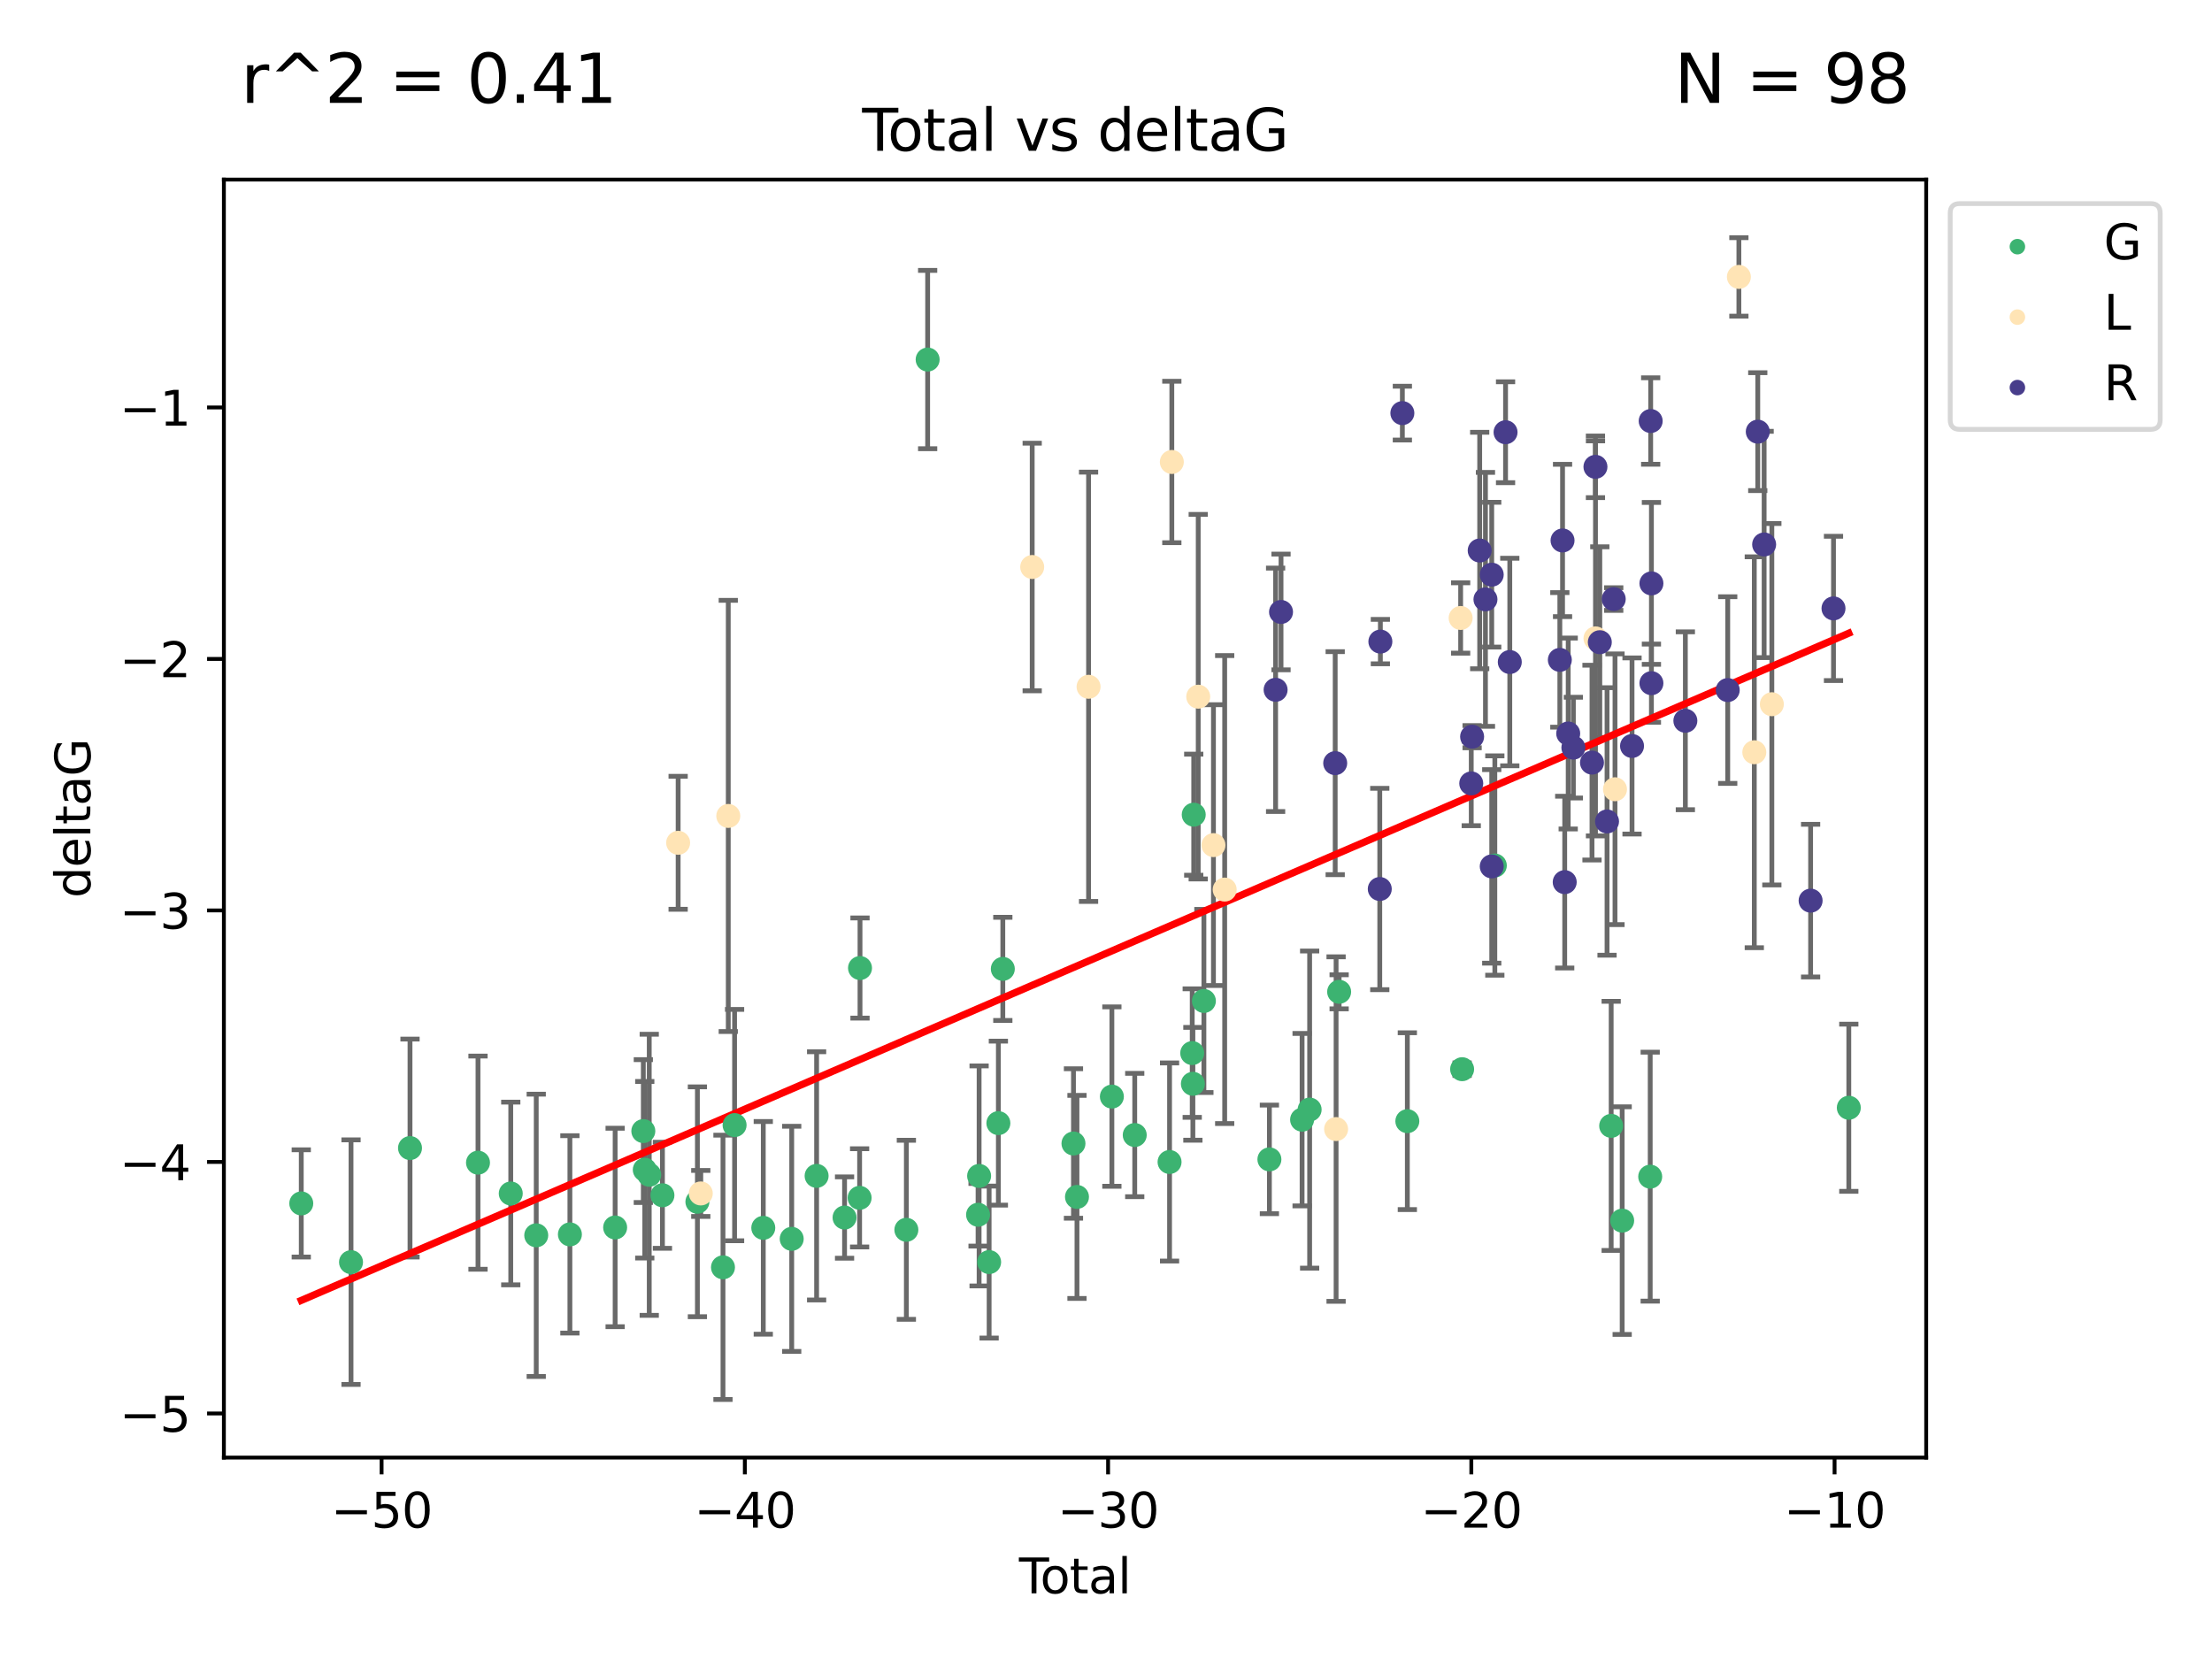 <?xml version="1.0" encoding="utf-8" standalone="no"?>
<!DOCTYPE svg PUBLIC "-//W3C//DTD SVG 1.1//EN"
  "http://www.w3.org/Graphics/SVG/1.1/DTD/svg11.dtd">
<svg xmlns:xlink="http://www.w3.org/1999/xlink" width="460.8pt" height="345.6pt" viewBox="0 0 460.8 345.6" xmlns="http://www.w3.org/2000/svg" version="1.1">
 <defs>
  <style type="text/css">*{stroke-linejoin: round; stroke-linecap: butt}</style>
 </defs>
 <g id="figure_1">
  <g id="patch_1">
   <path d="M 0 345.6 
L 460.8 345.6 
L 460.8 0 
L 0 0 
z
" style="fill: #ffffff"/>
  </g>
  <g id="axes_1">
   <g id="patch_2">
    <path d="M 46.64 303.64 
L 401.26 303.64 
L 401.26 37.411 
L 46.64 37.411 
z
" style="fill: #ffffff"/>
   </g>
   <g id="PathCollection_1">
    <defs>
     <path id="mdff30cef59" d="M 0 1.118 
C 0.297 1.118 0.581 1 0.791 0.791 
C 1 0.581 1.118 0.297 1.118 0 
C 1.118 -0.297 1 -0.581 0.791 -0.791 
C 0.581 -1 0.297 -1.118 0 -1.118 
C -0.297 -1.118 -0.581 -1 -0.791 -0.791 
C -1 -0.581 -1.118 -0.297 -1.118 0 
C -1.118 0.297 -1 0.581 -0.791 0.791 
C -0.581 1 -0.297 1.118 0 1.118 
z
" style="stroke: #3cb371"/>
    </defs>
    <g clip-path="url(#p39ec8cf23b)">
     <use xlink:href="#mdff30cef59" x="62.759" y="250.694" style="fill: #3cb371; stroke: #3cb371"/>
     <use xlink:href="#mdff30cef59" x="73.125" y="262.93" style="fill: #3cb371; stroke: #3cb371"/>
     <use xlink:href="#mdff30cef59" x="85.413" y="239.16" style="fill: #3cb371; stroke: #3cb371"/>
     <use xlink:href="#mdff30cef59" x="99.576" y="242.204" style="fill: #3cb371; stroke: #3cb371"/>
     <use xlink:href="#mdff30cef59" x="106.401" y="248.626" style="fill: #3cb371; stroke: #3cb371"/>
     <use xlink:href="#mdff30cef59" x="111.708" y="257.34" style="fill: #3cb371; stroke: #3cb371"/>
     <use xlink:href="#mdff30cef59" x="118.72" y="257.145" style="fill: #3cb371; stroke: #3cb371"/>
     <use xlink:href="#mdff30cef59" x="128.145" y="255.705" style="fill: #3cb371; stroke: #3cb371"/>
     <use xlink:href="#mdff30cef59" x="134.016" y="235.623" style="fill: #3cb371; stroke: #3cb371"/>
     <use xlink:href="#mdff30cef59" x="134.317" y="243.683" style="fill: #3cb371; stroke: #3cb371"/>
     <use xlink:href="#mdff30cef59" x="135.25" y="244.731" style="fill: #3cb371; stroke: #3cb371"/>
     <use xlink:href="#mdff30cef59" x="137.999" y="248.997" style="fill: #3cb371; stroke: #3cb371"/>
     <use xlink:href="#mdff30cef59" x="145.282" y="250.352" style="fill: #3cb371; stroke: #3cb371"/>
     <use xlink:href="#mdff30cef59" x="150.61" y="264.006" style="fill: #3cb371; stroke: #3cb371"/>
     <use xlink:href="#mdff30cef59" x="153.028" y="234.378" style="fill: #3cb371; stroke: #3cb371"/>
     <use xlink:href="#mdff30cef59" x="159.006" y="255.783" style="fill: #3cb371; stroke: #3cb371"/>
     <use xlink:href="#mdff30cef59" x="164.928" y="258.074" style="fill: #3cb371; stroke: #3cb371"/>
     <use xlink:href="#mdff30cef59" x="170.114" y="244.958" style="fill: #3cb371; stroke: #3cb371"/>
     <use xlink:href="#mdff30cef59" x="175.937" y="253.637" style="fill: #3cb371; stroke: #3cb371"/>
     <use xlink:href="#mdff30cef59" x="179.073" y="249.531" style="fill: #3cb371; stroke: #3cb371"/>
     <use xlink:href="#mdff30cef59" x="179.156" y="201.658" style="fill: #3cb371; stroke: #3cb371"/>
     <use xlink:href="#mdff30cef59" x="188.812" y="256.189" style="fill: #3cb371; stroke: #3cb371"/>
     <use xlink:href="#mdff30cef59" x="193.246" y="74.901" style="fill: #3cb371; stroke: #3cb371"/>
     <use xlink:href="#mdff30cef59" x="203.749" y="253.055" style="fill: #3cb371; stroke: #3cb371"/>
     <use xlink:href="#mdff30cef59" x="203.967" y="244.969" style="fill: #3cb371; stroke: #3cb371"/>
     <use xlink:href="#mdff30cef59" x="206.054" y="262.915" style="fill: #3cb371; stroke: #3cb371"/>
     <use xlink:href="#mdff30cef59" x="207.979" y="233.968" style="fill: #3cb371; stroke: #3cb371"/>
     <use xlink:href="#mdff30cef59" x="208.906" y="201.836" style="fill: #3cb371; stroke: #3cb371"/>
     <use xlink:href="#mdff30cef59" x="223.623" y="238.21" style="fill: #3cb371; stroke: #3cb371"/>
     <use xlink:href="#mdff30cef59" x="224.355" y="249.339" style="fill: #3cb371; stroke: #3cb371"/>
     <use xlink:href="#mdff30cef59" x="231.625" y="228.439" style="fill: #3cb371; stroke: #3cb371"/>
     <use xlink:href="#mdff30cef59" x="236.386" y="236.447" style="fill: #3cb371; stroke: #3cb371"/>
     <use xlink:href="#mdff30cef59" x="243.641" y="242.066" style="fill: #3cb371; stroke: #3cb371"/>
     <use xlink:href="#mdff30cef59" x="248.362" y="219.376" style="fill: #3cb371; stroke: #3cb371"/>
     <use xlink:href="#mdff30cef59" x="248.499" y="225.774" style="fill: #3cb371; stroke: #3cb371"/>
     <use xlink:href="#mdff30cef59" x="248.675" y="169.713" style="fill: #3cb371; stroke: #3cb371"/>
     <use xlink:href="#mdff30cef59" x="250.794" y="208.518" style="fill: #3cb371; stroke: #3cb371"/>
     <use xlink:href="#mdff30cef59" x="264.44" y="241.52" style="fill: #3cb371; stroke: #3cb371"/>
     <use xlink:href="#mdff30cef59" x="271.25" y="233.249" style="fill: #3cb371; stroke: #3cb371"/>
     <use xlink:href="#mdff30cef59" x="272.821" y="231.145" style="fill: #3cb371; stroke: #3cb371"/>
     <use xlink:href="#mdff30cef59" x="278.967" y="206.613" style="fill: #3cb371; stroke: #3cb371"/>
     <use xlink:href="#mdff30cef59" x="293.175" y="233.561" style="fill: #3cb371; stroke: #3cb371"/>
     <use xlink:href="#mdff30cef59" x="304.587" y="222.733" style="fill: #3cb371; stroke: #3cb371"/>
     <use xlink:href="#mdff30cef59" x="311.4" y="180.303" style="fill: #3cb371; stroke: #3cb371"/>
     <use xlink:href="#mdff30cef59" x="335.637" y="234.537" style="fill: #3cb371; stroke: #3cb371"/>
     <use xlink:href="#mdff30cef59" x="337.928" y="254.278" style="fill: #3cb371; stroke: #3cb371"/>
     <use xlink:href="#mdff30cef59" x="343.768" y="245.119" style="fill: #3cb371; stroke: #3cb371"/>
     <use xlink:href="#mdff30cef59" x="385.141" y="230.765" style="fill: #3cb371; stroke: #3cb371"/>
    </g>
   </g>
   <g id="PathCollection_2">
    <defs>
     <path id="m02316a7f6d" d="M 0 1.118 
C 0.297 1.118 0.581 1 0.791 0.791 
C 1 0.581 1.118 0.297 1.118 0 
C 1.118 -0.297 1 -0.581 0.791 -0.791 
C 0.581 -1 0.297 -1.118 0 -1.118 
C -0.297 -1.118 -0.581 -1 -0.791 -0.791 
C -1 -0.581 -1.118 -0.297 -1.118 0 
C -1.118 0.297 -1 0.581 -0.791 0.791 
C -0.581 1 -0.297 1.118 0 1.118 
z
" style="stroke: #ffe4b5"/>
    </defs>
    <g clip-path="url(#p39ec8cf23b)">
     <use xlink:href="#m02316a7f6d" x="141.269" y="175.57" style="fill: #ffe4b5; stroke: #ffe4b5"/>
     <use xlink:href="#m02316a7f6d" x="145.986" y="248.616" style="fill: #ffe4b5; stroke: #ffe4b5"/>
     <use xlink:href="#m02316a7f6d" x="151.712" y="169.975" style="fill: #ffe4b5; stroke: #ffe4b5"/>
     <use xlink:href="#m02316a7f6d" x="215.025" y="118.114" style="fill: #ffe4b5; stroke: #ffe4b5"/>
     <use xlink:href="#m02316a7f6d" x="226.768" y="143.071" style="fill: #ffe4b5; stroke: #ffe4b5"/>
     <use xlink:href="#m02316a7f6d" x="244.114" y="96.238" style="fill: #ffe4b5; stroke: #ffe4b5"/>
     <use xlink:href="#m02316a7f6d" x="249.613" y="145.132" style="fill: #ffe4b5; stroke: #ffe4b5"/>
     <use xlink:href="#m02316a7f6d" x="252.785" y="176.053" style="fill: #ffe4b5; stroke: #ffe4b5"/>
     <use xlink:href="#m02316a7f6d" x="255.124" y="185.314" style="fill: #ffe4b5; stroke: #ffe4b5"/>
     <use xlink:href="#m02316a7f6d" x="278.332" y="235.208" style="fill: #ffe4b5; stroke: #ffe4b5"/>
     <use xlink:href="#m02316a7f6d" x="304.28" y="128.736" style="fill: #ffe4b5; stroke: #ffe4b5"/>
     <use xlink:href="#m02316a7f6d" x="332.369" y="132.989" style="fill: #ffe4b5; stroke: #ffe4b5"/>
     <use xlink:href="#m02316a7f6d" x="336.434" y="164.417" style="fill: #ffe4b5; stroke: #ffe4b5"/>
     <use xlink:href="#m02316a7f6d" x="362.242" y="57.685" style="fill: #ffe4b5; stroke: #ffe4b5"/>
     <use xlink:href="#m02316a7f6d" x="365.454" y="156.709" style="fill: #ffe4b5; stroke: #ffe4b5"/>
     <use xlink:href="#m02316a7f6d" x="369.109" y="146.704" style="fill: #ffe4b5; stroke: #ffe4b5"/>
    </g>
   </g>
   <g id="PathCollection_3">
    <defs>
     <path id="m4f77dd9a68" d="M 0 1.118 
C 0.297 1.118 0.581 1 0.791 0.791 
C 1 0.581 1.118 0.297 1.118 0 
C 1.118 -0.297 1 -0.581 0.791 -0.791 
C 0.581 -1 0.297 -1.118 0 -1.118 
C -0.297 -1.118 -0.581 -1 -0.791 -0.791 
C -1 -0.581 -1.118 -0.297 -1.118 0 
C -1.118 0.297 -1 0.581 -0.791 0.791 
C -0.581 1 -0.297 1.118 0 1.118 
z
" style="stroke: #483d8b"/>
    </defs>
    <g clip-path="url(#p39ec8cf23b)">
     <use xlink:href="#m4f77dd9a68" x="265.733" y="143.699" style="fill: #483d8b; stroke: #483d8b"/>
     <use xlink:href="#m4f77dd9a68" x="266.862" y="127.483" style="fill: #483d8b; stroke: #483d8b"/>
     <use xlink:href="#m4f77dd9a68" x="278.146" y="158.979" style="fill: #483d8b; stroke: #483d8b"/>
     <use xlink:href="#m4f77dd9a68" x="287.432" y="185.193" style="fill: #483d8b; stroke: #483d8b"/>
     <use xlink:href="#m4f77dd9a68" x="287.556" y="133.656" style="fill: #483d8b; stroke: #483d8b"/>
     <use xlink:href="#m4f77dd9a68" x="292.138" y="86.058" style="fill: #483d8b; stroke: #483d8b"/>
     <use xlink:href="#m4f77dd9a68" x="306.488" y="163.201" style="fill: #483d8b; stroke: #483d8b"/>
     <use xlink:href="#m4f77dd9a68" x="306.668" y="153.462" style="fill: #483d8b; stroke: #483d8b"/>
     <use xlink:href="#m4f77dd9a68" x="308.246" y="114.683" style="fill: #483d8b; stroke: #483d8b"/>
     <use xlink:href="#m4f77dd9a68" x="309.448" y="124.86" style="fill: #483d8b; stroke: #483d8b"/>
     <use xlink:href="#m4f77dd9a68" x="310.753" y="119.716" style="fill: #483d8b; stroke: #483d8b"/>
     <use xlink:href="#m4f77dd9a68" x="310.756" y="180.487" style="fill: #483d8b; stroke: #483d8b"/>
     <use xlink:href="#m4f77dd9a68" x="313.635" y="90.044" style="fill: #483d8b; stroke: #483d8b"/>
     <use xlink:href="#m4f77dd9a68" x="314.516" y="137.913" style="fill: #483d8b; stroke: #483d8b"/>
     <use xlink:href="#m4f77dd9a68" x="324.942" y="137.465" style="fill: #483d8b; stroke: #483d8b"/>
     <use xlink:href="#m4f77dd9a68" x="325.507" y="112.59" style="fill: #483d8b; stroke: #483d8b"/>
     <use xlink:href="#m4f77dd9a68" x="325.959" y="183.764" style="fill: #483d8b; stroke: #483d8b"/>
     <use xlink:href="#m4f77dd9a68" x="326.686" y="152.804" style="fill: #483d8b; stroke: #483d8b"/>
     <use xlink:href="#m4f77dd9a68" x="327.762" y="155.744" style="fill: #483d8b; stroke: #483d8b"/>
     <use xlink:href="#m4f77dd9a68" x="331.642" y="158.866" style="fill: #483d8b; stroke: #483d8b"/>
     <use xlink:href="#m4f77dd9a68" x="332.361" y="97.249" style="fill: #483d8b; stroke: #483d8b"/>
     <use xlink:href="#m4f77dd9a68" x="333.27" y="133.784" style="fill: #483d8b; stroke: #483d8b"/>
     <use xlink:href="#m4f77dd9a68" x="334.776" y="171.123" style="fill: #483d8b; stroke: #483d8b"/>
     <use xlink:href="#m4f77dd9a68" x="336.17" y="124.794" style="fill: #483d8b; stroke: #483d8b"/>
     <use xlink:href="#m4f77dd9a68" x="339.982" y="155.401" style="fill: #483d8b; stroke: #483d8b"/>
     <use xlink:href="#m4f77dd9a68" x="343.867" y="87.707" style="fill: #483d8b; stroke: #483d8b"/>
     <use xlink:href="#m4f77dd9a68" x="344.02" y="142.319" style="fill: #483d8b; stroke: #483d8b"/>
     <use xlink:href="#m4f77dd9a68" x="344.021" y="121.532" style="fill: #483d8b; stroke: #483d8b"/>
     <use xlink:href="#m4f77dd9a68" x="351.091" y="150.149" style="fill: #483d8b; stroke: #483d8b"/>
     <use xlink:href="#m4f77dd9a68" x="359.918" y="143.755" style="fill: #483d8b; stroke: #483d8b"/>
     <use xlink:href="#m4f77dd9a68" x="366.175" y="89.923" style="fill: #483d8b; stroke: #483d8b"/>
     <use xlink:href="#m4f77dd9a68" x="367.502" y="113.422" style="fill: #483d8b; stroke: #483d8b"/>
     <use xlink:href="#m4f77dd9a68" x="377.184" y="187.62" style="fill: #483d8b; stroke: #483d8b"/>
     <use xlink:href="#m4f77dd9a68" x="381.951" y="126.741" style="fill: #483d8b; stroke: #483d8b"/>
    </g>
   </g>
   <g id="matplotlib.axis_1">
    <g id="xtick_1">
     <g id="line2d_1">
      <defs>
       <path id="m822475951f" d="M 0 0 
L 0 3.5 
" style="stroke: #000000; stroke-width: 0.8"/>
      </defs>
      <g>
       <use xlink:href="#m822475951f" x="79.494" y="303.64" style="stroke: #000000; stroke-width: 0.8"/>
      </g>
     </g>
     <g id="text_1">
      <!-- −50 -->
      <g transform="translate(68.941 318.238)scale(0.1 -0.1)">
       <defs>
        <path id="DejaVuSans-2212" d="M 678 2272 
L 4684 2272 
L 4684 1741 
L 678 1741 
L 678 2272 
z
" transform="scale(0.016)"/>
        <path id="DejaVuSans-35" d="M 691 4666 
L 3169 4666 
L 3169 4134 
L 1269 4134 
L 1269 2991 
Q 1406 3038 1543 3061 
Q 1681 3084 1819 3084 
Q 2600 3084 3056 2656 
Q 3513 2228 3513 1497 
Q 3513 744 3044 326 
Q 2575 -91 1722 -91 
Q 1428 -91 1123 -41 
Q 819 9 494 109 
L 494 744 
Q 775 591 1075 516 
Q 1375 441 1709 441 
Q 2250 441 2565 725 
Q 2881 1009 2881 1497 
Q 2881 1984 2565 2268 
Q 2250 2553 1709 2553 
Q 1456 2553 1204 2497 
Q 953 2441 691 2322 
L 691 4666 
z
" transform="scale(0.016)"/>
        <path id="DejaVuSans-30" d="M 2034 4250 
Q 1547 4250 1301 3770 
Q 1056 3291 1056 2328 
Q 1056 1369 1301 889 
Q 1547 409 2034 409 
Q 2525 409 2770 889 
Q 3016 1369 3016 2328 
Q 3016 3291 2770 3770 
Q 2525 4250 2034 4250 
z
M 2034 4750 
Q 2819 4750 3233 4129 
Q 3647 3509 3647 2328 
Q 3647 1150 3233 529 
Q 2819 -91 2034 -91 
Q 1250 -91 836 529 
Q 422 1150 422 2328 
Q 422 3509 836 4129 
Q 1250 4750 2034 4750 
z
" transform="scale(0.016)"/>
       </defs>
       <use xlink:href="#DejaVuSans-2212"/>
       <use xlink:href="#DejaVuSans-35" x="83.789"/>
       <use xlink:href="#DejaVuSans-30" x="147.412"/>
      </g>
     </g>
    </g>
    <g id="xtick_2">
     <g id="line2d_2">
      <g>
       <use xlink:href="#m822475951f" x="155.164" y="303.64" style="stroke: #000000; stroke-width: 0.8"/>
      </g>
     </g>
     <g id="text_2">
      <!-- −40 -->
      <g transform="translate(144.612 318.238)scale(0.1 -0.1)">
       <defs>
        <path id="DejaVuSans-34" d="M 2419 4116 
L 825 1625 
L 2419 1625 
L 2419 4116 
z
M 2253 4666 
L 3047 4666 
L 3047 1625 
L 3713 1625 
L 3713 1100 
L 3047 1100 
L 3047 0 
L 2419 0 
L 2419 1100 
L 313 1100 
L 313 1709 
L 2253 4666 
z
" transform="scale(0.016)"/>
       </defs>
       <use xlink:href="#DejaVuSans-2212"/>
       <use xlink:href="#DejaVuSans-34" x="83.789"/>
       <use xlink:href="#DejaVuSans-30" x="147.412"/>
      </g>
     </g>
    </g>
    <g id="xtick_3">
     <g id="line2d_3">
      <g>
       <use xlink:href="#m822475951f" x="230.834" y="303.64" style="stroke: #000000; stroke-width: 0.8"/>
      </g>
     </g>
     <g id="text_3">
      <!-- −30 -->
      <g transform="translate(220.282 318.238)scale(0.1 -0.1)">
       <defs>
        <path id="DejaVuSans-33" d="M 2597 2516 
Q 3050 2419 3304 2112 
Q 3559 1806 3559 1356 
Q 3559 666 3084 287 
Q 2609 -91 1734 -91 
Q 1441 -91 1130 -33 
Q 819 25 488 141 
L 488 750 
Q 750 597 1062 519 
Q 1375 441 1716 441 
Q 2309 441 2620 675 
Q 2931 909 2931 1356 
Q 2931 1769 2642 2001 
Q 2353 2234 1838 2234 
L 1294 2234 
L 1294 2753 
L 1863 2753 
Q 2328 2753 2575 2939 
Q 2822 3125 2822 3475 
Q 2822 3834 2567 4026 
Q 2313 4219 1838 4219 
Q 1578 4219 1281 4162 
Q 984 4106 628 3988 
L 628 4550 
Q 988 4650 1302 4700 
Q 1616 4750 1894 4750 
Q 2613 4750 3031 4423 
Q 3450 4097 3450 3541 
Q 3450 3153 3228 2886 
Q 3006 2619 2597 2516 
z
" transform="scale(0.016)"/>
       </defs>
       <use xlink:href="#DejaVuSans-2212"/>
       <use xlink:href="#DejaVuSans-33" x="83.789"/>
       <use xlink:href="#DejaVuSans-30" x="147.412"/>
      </g>
     </g>
    </g>
    <g id="xtick_4">
     <g id="line2d_4">
      <g>
       <use xlink:href="#m822475951f" x="306.504" y="303.64" style="stroke: #000000; stroke-width: 0.8"/>
      </g>
     </g>
     <g id="text_4">
      <!-- −20 -->
      <g transform="translate(295.952 318.238)scale(0.1 -0.1)">
       <defs>
        <path id="DejaVuSans-32" d="M 1228 531 
L 3431 531 
L 3431 0 
L 469 0 
L 469 531 
Q 828 903 1448 1529 
Q 2069 2156 2228 2338 
Q 2531 2678 2651 2914 
Q 2772 3150 2772 3378 
Q 2772 3750 2511 3984 
Q 2250 4219 1831 4219 
Q 1534 4219 1204 4116 
Q 875 4013 500 3803 
L 500 4441 
Q 881 4594 1212 4672 
Q 1544 4750 1819 4750 
Q 2544 4750 2975 4387 
Q 3406 4025 3406 3419 
Q 3406 3131 3298 2873 
Q 3191 2616 2906 2266 
Q 2828 2175 2409 1742 
Q 1991 1309 1228 531 
z
" transform="scale(0.016)"/>
       </defs>
       <use xlink:href="#DejaVuSans-2212"/>
       <use xlink:href="#DejaVuSans-32" x="83.789"/>
       <use xlink:href="#DejaVuSans-30" x="147.412"/>
      </g>
     </g>
    </g>
    <g id="xtick_5">
     <g id="line2d_5">
      <g>
       <use xlink:href="#m822475951f" x="382.175" y="303.64" style="stroke: #000000; stroke-width: 0.8"/>
      </g>
     </g>
     <g id="text_5">
      <!-- −10 -->
      <g transform="translate(371.622 318.238)scale(0.1 -0.1)">
       <defs>
        <path id="DejaVuSans-31" d="M 794 531 
L 1825 531 
L 1825 4091 
L 703 3866 
L 703 4441 
L 1819 4666 
L 2450 4666 
L 2450 531 
L 3481 531 
L 3481 0 
L 794 0 
L 794 531 
z
" transform="scale(0.016)"/>
       </defs>
       <use xlink:href="#DejaVuSans-2212"/>
       <use xlink:href="#DejaVuSans-31" x="83.789"/>
       <use xlink:href="#DejaVuSans-30" x="147.412"/>
      </g>
     </g>
    </g>
    <g id="text_6">
     <!-- Total -->
     <g transform="translate(212.273 331.917)scale(0.1 -0.1)">
      <defs>
       <path id="DejaVuSans-54" d="M -19 4666 
L 3928 4666 
L 3928 4134 
L 2272 4134 
L 2272 0 
L 1638 0 
L 1638 4134 
L -19 4134 
L -19 4666 
z
" transform="scale(0.016)"/>
       <path id="DejaVuSans-6f" d="M 1959 3097 
Q 1497 3097 1228 2736 
Q 959 2375 959 1747 
Q 959 1119 1226 758 
Q 1494 397 1959 397 
Q 2419 397 2687 759 
Q 2956 1122 2956 1747 
Q 2956 2369 2687 2733 
Q 2419 3097 1959 3097 
z
M 1959 3584 
Q 2709 3584 3137 3096 
Q 3566 2609 3566 1747 
Q 3566 888 3137 398 
Q 2709 -91 1959 -91 
Q 1206 -91 779 398 
Q 353 888 353 1747 
Q 353 2609 779 3096 
Q 1206 3584 1959 3584 
z
" transform="scale(0.016)"/>
       <path id="DejaVuSans-74" d="M 1172 4494 
L 1172 3500 
L 2356 3500 
L 2356 3053 
L 1172 3053 
L 1172 1153 
Q 1172 725 1289 603 
Q 1406 481 1766 481 
L 2356 481 
L 2356 0 
L 1766 0 
Q 1100 0 847 248 
Q 594 497 594 1153 
L 594 3053 
L 172 3053 
L 172 3500 
L 594 3500 
L 594 4494 
L 1172 4494 
z
" transform="scale(0.016)"/>
       <path id="DejaVuSans-61" d="M 2194 1759 
Q 1497 1759 1228 1600 
Q 959 1441 959 1056 
Q 959 750 1161 570 
Q 1363 391 1709 391 
Q 2188 391 2477 730 
Q 2766 1069 2766 1631 
L 2766 1759 
L 2194 1759 
z
M 3341 1997 
L 3341 0 
L 2766 0 
L 2766 531 
Q 2569 213 2275 61 
Q 1981 -91 1556 -91 
Q 1019 -91 701 211 
Q 384 513 384 1019 
Q 384 1609 779 1909 
Q 1175 2209 1959 2209 
L 2766 2209 
L 2766 2266 
Q 2766 2663 2505 2880 
Q 2244 3097 1772 3097 
Q 1472 3097 1187 3025 
Q 903 2953 641 2809 
L 641 3341 
Q 956 3463 1253 3523 
Q 1550 3584 1831 3584 
Q 2591 3584 2966 3190 
Q 3341 2797 3341 1997 
z
" transform="scale(0.016)"/>
       <path id="DejaVuSans-6c" d="M 603 4863 
L 1178 4863 
L 1178 0 
L 603 0 
L 603 4863 
z
" transform="scale(0.016)"/>
      </defs>
      <use xlink:href="#DejaVuSans-54"/>
      <use xlink:href="#DejaVuSans-6f" x="44.084"/>
      <use xlink:href="#DejaVuSans-74" x="105.266"/>
      <use xlink:href="#DejaVuSans-61" x="144.475"/>
      <use xlink:href="#DejaVuSans-6c" x="205.754"/>
     </g>
    </g>
   </g>
   <g id="matplotlib.axis_2">
    <g id="ytick_1">
     <g id="line2d_6">
      <defs>
       <path id="m78f74ffe38" d="M 0 0 
L -3.5 0 
" style="stroke: #000000; stroke-width: 0.8"/>
      </defs>
      <g>
       <use xlink:href="#m78f74ffe38" x="46.64" y="294.452" style="stroke: #000000; stroke-width: 0.8"/>
      </g>
     </g>
     <g id="text_7">
      <!-- −5 -->
      <g transform="translate(24.898 298.251)scale(0.1 -0.1)">
       <use xlink:href="#DejaVuSans-2212"/>
       <use xlink:href="#DejaVuSans-35" x="83.789"/>
      </g>
     </g>
    </g>
    <g id="ytick_2">
     <g id="line2d_7">
      <g>
       <use xlink:href="#m78f74ffe38" x="46.64" y="242.057" style="stroke: #000000; stroke-width: 0.8"/>
      </g>
     </g>
     <g id="text_8">
      <!-- −4 -->
      <g transform="translate(24.898 245.857)scale(0.1 -0.1)">
       <use xlink:href="#DejaVuSans-2212"/>
       <use xlink:href="#DejaVuSans-34" x="83.789"/>
      </g>
     </g>
    </g>
    <g id="ytick_3">
     <g id="line2d_8">
      <g>
       <use xlink:href="#m78f74ffe38" x="46.64" y="189.663" style="stroke: #000000; stroke-width: 0.8"/>
      </g>
     </g>
     <g id="text_9">
      <!-- −3 -->
      <g transform="translate(24.898 193.462)scale(0.1 -0.1)">
       <use xlink:href="#DejaVuSans-2212"/>
       <use xlink:href="#DejaVuSans-33" x="83.789"/>
      </g>
     </g>
    </g>
    <g id="ytick_4">
     <g id="line2d_9">
      <g>
       <use xlink:href="#m78f74ffe38" x="46.64" y="137.269" style="stroke: #000000; stroke-width: 0.8"/>
      </g>
     </g>
     <g id="text_10">
      <!-- −2 -->
      <g transform="translate(24.898 141.068)scale(0.1 -0.1)">
       <use xlink:href="#DejaVuSans-2212"/>
       <use xlink:href="#DejaVuSans-32" x="83.789"/>
      </g>
     </g>
    </g>
    <g id="ytick_5">
     <g id="line2d_10">
      <g>
       <use xlink:href="#m78f74ffe38" x="46.64" y="84.875" style="stroke: #000000; stroke-width: 0.8"/>
      </g>
     </g>
     <g id="text_11">
      <!-- −1 -->
      <g transform="translate(24.898 88.674)scale(0.1 -0.1)">
       <use xlink:href="#DejaVuSans-2212"/>
       <use xlink:href="#DejaVuSans-31" x="83.789"/>
      </g>
     </g>
    </g>
    <g id="text_12">
     <!-- deltaG -->
     <g transform="translate(18.818 187.064)rotate(-90)scale(0.1 -0.1)">
      <defs>
       <path id="DejaVuSans-64" d="M 2906 2969 
L 2906 4863 
L 3481 4863 
L 3481 0 
L 2906 0 
L 2906 525 
Q 2725 213 2448 61 
Q 2172 -91 1784 -91 
Q 1150 -91 751 415 
Q 353 922 353 1747 
Q 353 2572 751 3078 
Q 1150 3584 1784 3584 
Q 2172 3584 2448 3432 
Q 2725 3281 2906 2969 
z
M 947 1747 
Q 947 1113 1208 752 
Q 1469 391 1925 391 
Q 2381 391 2643 752 
Q 2906 1113 2906 1747 
Q 2906 2381 2643 2742 
Q 2381 3103 1925 3103 
Q 1469 3103 1208 2742 
Q 947 2381 947 1747 
z
" transform="scale(0.016)"/>
       <path id="DejaVuSans-65" d="M 3597 1894 
L 3597 1613 
L 953 1613 
Q 991 1019 1311 708 
Q 1631 397 2203 397 
Q 2534 397 2845 478 
Q 3156 559 3463 722 
L 3463 178 
Q 3153 47 2828 -22 
Q 2503 -91 2169 -91 
Q 1331 -91 842 396 
Q 353 884 353 1716 
Q 353 2575 817 3079 
Q 1281 3584 2069 3584 
Q 2775 3584 3186 3129 
Q 3597 2675 3597 1894 
z
M 3022 2063 
Q 3016 2534 2758 2815 
Q 2500 3097 2075 3097 
Q 1594 3097 1305 2825 
Q 1016 2553 972 2059 
L 3022 2063 
z
" transform="scale(0.016)"/>
       <path id="DejaVuSans-47" d="M 3809 666 
L 3809 1919 
L 2778 1919 
L 2778 2438 
L 4434 2438 
L 4434 434 
Q 4069 175 3628 42 
Q 3188 -91 2688 -91 
Q 1594 -91 976 548 
Q 359 1188 359 2328 
Q 359 3472 976 4111 
Q 1594 4750 2688 4750 
Q 3144 4750 3555 4637 
Q 3966 4525 4313 4306 
L 4313 3634 
Q 3963 3931 3569 4081 
Q 3175 4231 2741 4231 
Q 1884 4231 1454 3753 
Q 1025 3275 1025 2328 
Q 1025 1384 1454 906 
Q 1884 428 2741 428 
Q 3075 428 3337 486 
Q 3600 544 3809 666 
z
" transform="scale(0.016)"/>
      </defs>
      <use xlink:href="#DejaVuSans-64"/>
      <use xlink:href="#DejaVuSans-65" x="63.477"/>
      <use xlink:href="#DejaVuSans-6c" x="125"/>
      <use xlink:href="#DejaVuSans-74" x="152.783"/>
      <use xlink:href="#DejaVuSans-61" x="191.992"/>
      <use xlink:href="#DejaVuSans-47" x="253.271"/>
     </g>
    </g>
   </g>
   <g id="LineCollection_1">
    <path d="M 62.759 261.865 
L 62.759 239.523 
" clip-path="url(#p39ec8cf23b)" style="fill: none; stroke: #696969"/>
    <path d="M 73.125 288.405 
L 73.125 237.455 
" clip-path="url(#p39ec8cf23b)" style="fill: none; stroke: #696969"/>
    <path d="M 85.413 261.862 
L 85.413 216.458 
" clip-path="url(#p39ec8cf23b)" style="fill: none; stroke: #696969"/>
    <path d="M 99.576 264.405 
L 99.576 220.002 
" clip-path="url(#p39ec8cf23b)" style="fill: none; stroke: #696969"/>
    <path d="M 106.401 267.657 
L 106.401 229.596 
" clip-path="url(#p39ec8cf23b)" style="fill: none; stroke: #696969"/>
    <path d="M 111.708 286.739 
L 111.708 227.94 
" clip-path="url(#p39ec8cf23b)" style="fill: none; stroke: #696969"/>
    <path d="M 118.72 277.699 
L 118.72 236.59 
" clip-path="url(#p39ec8cf23b)" style="fill: none; stroke: #696969"/>
    <path d="M 128.145 276.375 
L 128.145 235.034 
" clip-path="url(#p39ec8cf23b)" style="fill: none; stroke: #696969"/>
    <path d="M 134.016 250.504 
L 134.016 220.742 
" clip-path="url(#p39ec8cf23b)" style="fill: none; stroke: #696969"/>
    <path d="M 134.317 262.075 
L 134.317 225.29 
" clip-path="url(#p39ec8cf23b)" style="fill: none; stroke: #696969"/>
    <path d="M 135.25 274.012 
L 135.25 215.449 
" clip-path="url(#p39ec8cf23b)" style="fill: none; stroke: #696969"/>
    <path d="M 137.999 260.044 
L 137.999 237.949 
" clip-path="url(#p39ec8cf23b)" style="fill: none; stroke: #696969"/>
    <path d="M 145.282 274.292 
L 145.282 226.412 
" clip-path="url(#p39ec8cf23b)" style="fill: none; stroke: #696969"/>
    <path d="M 150.61 291.539 
L 150.61 236.473 
" clip-path="url(#p39ec8cf23b)" style="fill: none; stroke: #696969"/>
    <path d="M 153.028 258.475 
L 153.028 210.28 
" clip-path="url(#p39ec8cf23b)" style="fill: none; stroke: #696969"/>
    <path d="M 159.006 277.934 
L 159.006 233.631 
" clip-path="url(#p39ec8cf23b)" style="fill: none; stroke: #696969"/>
    <path d="M 164.928 281.527 
L 164.928 234.621 
" clip-path="url(#p39ec8cf23b)" style="fill: none; stroke: #696969"/>
    <path d="M 170.114 270.812 
L 170.114 219.103 
" clip-path="url(#p39ec8cf23b)" style="fill: none; stroke: #696969"/>
    <path d="M 175.937 262.109 
L 175.937 245.165 
" clip-path="url(#p39ec8cf23b)" style="fill: none; stroke: #696969"/>
    <path d="M 179.073 259.759 
L 179.073 239.303 
" clip-path="url(#p39ec8cf23b)" style="fill: none; stroke: #696969"/>
    <path d="M 179.156 212.091 
L 179.156 191.226 
" clip-path="url(#p39ec8cf23b)" style="fill: none; stroke: #696969"/>
    <path d="M 188.812 274.839 
L 188.812 237.54 
" clip-path="url(#p39ec8cf23b)" style="fill: none; stroke: #696969"/>
    <path d="M 193.246 93.475 
L 193.246 56.326 
" clip-path="url(#p39ec8cf23b)" style="fill: none; stroke: #696969"/>
    <path d="M 203.749 259.579 
L 203.749 246.532 
" clip-path="url(#p39ec8cf23b)" style="fill: none; stroke: #696969"/>
    <path d="M 203.967 267.888 
L 203.967 222.051 
" clip-path="url(#p39ec8cf23b)" style="fill: none; stroke: #696969"/>
    <path d="M 206.054 278.743 
L 206.054 247.087 
" clip-path="url(#p39ec8cf23b)" style="fill: none; stroke: #696969"/>
    <path d="M 207.979 251.046 
L 207.979 216.89 
" clip-path="url(#p39ec8cf23b)" style="fill: none; stroke: #696969"/>
    <path d="M 208.906 212.583 
L 208.906 191.089 
" clip-path="url(#p39ec8cf23b)" style="fill: none; stroke: #696969"/>
    <path d="M 223.623 253.777 
L 223.623 222.642 
" clip-path="url(#p39ec8cf23b)" style="fill: none; stroke: #696969"/>
    <path d="M 224.355 270.491 
L 224.355 228.187 
" clip-path="url(#p39ec8cf23b)" style="fill: none; stroke: #696969"/>
    <path d="M 231.625 247.124 
L 231.625 209.753 
" clip-path="url(#p39ec8cf23b)" style="fill: none; stroke: #696969"/>
    <path d="M 236.386 249.296 
L 236.386 223.598 
" clip-path="url(#p39ec8cf23b)" style="fill: none; stroke: #696969"/>
    <path d="M 243.641 262.701 
L 243.641 221.43 
" clip-path="url(#p39ec8cf23b)" style="fill: none; stroke: #696969"/>
    <path d="M 248.362 232.763 
L 248.362 205.989 
" clip-path="url(#p39ec8cf23b)" style="fill: none; stroke: #696969"/>
    <path d="M 248.499 237.525 
L 248.499 214.024 
" clip-path="url(#p39ec8cf23b)" style="fill: none; stroke: #696969"/>
    <path d="M 248.675 182.324 
L 248.675 157.102 
" clip-path="url(#p39ec8cf23b)" style="fill: none; stroke: #696969"/>
    <path d="M 250.794 227.592 
L 250.794 189.444 
" clip-path="url(#p39ec8cf23b)" style="fill: none; stroke: #696969"/>
    <path d="M 264.44 252.833 
L 264.44 230.207 
" clip-path="url(#p39ec8cf23b)" style="fill: none; stroke: #696969"/>
    <path d="M 271.25 251.211 
L 271.25 215.287 
" clip-path="url(#p39ec8cf23b)" style="fill: none; stroke: #696969"/>
    <path d="M 272.821 264.181 
L 272.821 198.11 
" clip-path="url(#p39ec8cf23b)" style="fill: none; stroke: #696969"/>
    <path d="M 278.967 210.16 
L 278.967 203.065 
" clip-path="url(#p39ec8cf23b)" style="fill: none; stroke: #696969"/>
    <path d="M 293.175 251.978 
L 293.175 215.144 
" clip-path="url(#p39ec8cf23b)" style="fill: none; stroke: #696969"/>
    <path d="M 304.587 224.041 
L 304.587 221.426 
" clip-path="url(#p39ec8cf23b)" style="fill: none; stroke: #696969"/>
    <path d="M 311.4 203.148 
L 311.4 157.457 
" clip-path="url(#p39ec8cf23b)" style="fill: none; stroke: #696969"/>
    <path d="M 335.637 260.484 
L 335.637 208.591 
" clip-path="url(#p39ec8cf23b)" style="fill: none; stroke: #696969"/>
    <path d="M 337.928 277.988 
L 337.928 230.568 
" clip-path="url(#p39ec8cf23b)" style="fill: none; stroke: #696969"/>
    <path d="M 343.768 271.048 
L 343.768 219.19 
" clip-path="url(#p39ec8cf23b)" style="fill: none; stroke: #696969"/>
    <path d="M 385.141 248.177 
L 385.141 213.353 
" clip-path="url(#p39ec8cf23b)" style="fill: none; stroke: #696969"/>
   </g>
   <g id="line2d_11">
    <defs>
     <path id="mb65a476aaa" d="M 2 0 
L -2 -0 
" style="stroke: #696969"/>
    </defs>
    <g clip-path="url(#p39ec8cf23b)">
     <use xlink:href="#mb65a476aaa" x="62.759" y="261.865" style="fill: #696969; stroke: #696969"/>
     <use xlink:href="#mb65a476aaa" x="73.125" y="288.405" style="fill: #696969; stroke: #696969"/>
     <use xlink:href="#mb65a476aaa" x="85.413" y="261.862" style="fill: #696969; stroke: #696969"/>
     <use xlink:href="#mb65a476aaa" x="99.576" y="264.405" style="fill: #696969; stroke: #696969"/>
     <use xlink:href="#mb65a476aaa" x="106.401" y="267.657" style="fill: #696969; stroke: #696969"/>
     <use xlink:href="#mb65a476aaa" x="111.708" y="286.739" style="fill: #696969; stroke: #696969"/>
     <use xlink:href="#mb65a476aaa" x="118.72" y="277.699" style="fill: #696969; stroke: #696969"/>
     <use xlink:href="#mb65a476aaa" x="128.145" y="276.375" style="fill: #696969; stroke: #696969"/>
     <use xlink:href="#mb65a476aaa" x="134.016" y="250.504" style="fill: #696969; stroke: #696969"/>
     <use xlink:href="#mb65a476aaa" x="134.317" y="262.075" style="fill: #696969; stroke: #696969"/>
     <use xlink:href="#mb65a476aaa" x="135.25" y="274.012" style="fill: #696969; stroke: #696969"/>
     <use xlink:href="#mb65a476aaa" x="137.999" y="260.044" style="fill: #696969; stroke: #696969"/>
     <use xlink:href="#mb65a476aaa" x="145.282" y="274.292" style="fill: #696969; stroke: #696969"/>
     <use xlink:href="#mb65a476aaa" x="150.61" y="291.539" style="fill: #696969; stroke: #696969"/>
     <use xlink:href="#mb65a476aaa" x="153.028" y="258.475" style="fill: #696969; stroke: #696969"/>
     <use xlink:href="#mb65a476aaa" x="159.006" y="277.934" style="fill: #696969; stroke: #696969"/>
     <use xlink:href="#mb65a476aaa" x="164.928" y="281.527" style="fill: #696969; stroke: #696969"/>
     <use xlink:href="#mb65a476aaa" x="170.114" y="270.812" style="fill: #696969; stroke: #696969"/>
     <use xlink:href="#mb65a476aaa" x="175.937" y="262.109" style="fill: #696969; stroke: #696969"/>
     <use xlink:href="#mb65a476aaa" x="179.073" y="259.759" style="fill: #696969; stroke: #696969"/>
     <use xlink:href="#mb65a476aaa" x="179.156" y="212.091" style="fill: #696969; stroke: #696969"/>
     <use xlink:href="#mb65a476aaa" x="188.812" y="274.839" style="fill: #696969; stroke: #696969"/>
     <use xlink:href="#mb65a476aaa" x="193.246" y="93.475" style="fill: #696969; stroke: #696969"/>
     <use xlink:href="#mb65a476aaa" x="203.749" y="259.579" style="fill: #696969; stroke: #696969"/>
     <use xlink:href="#mb65a476aaa" x="203.967" y="267.888" style="fill: #696969; stroke: #696969"/>
     <use xlink:href="#mb65a476aaa" x="206.054" y="278.743" style="fill: #696969; stroke: #696969"/>
     <use xlink:href="#mb65a476aaa" x="207.979" y="251.046" style="fill: #696969; stroke: #696969"/>
     <use xlink:href="#mb65a476aaa" x="208.906" y="212.583" style="fill: #696969; stroke: #696969"/>
     <use xlink:href="#mb65a476aaa" x="223.623" y="253.777" style="fill: #696969; stroke: #696969"/>
     <use xlink:href="#mb65a476aaa" x="224.355" y="270.491" style="fill: #696969; stroke: #696969"/>
     <use xlink:href="#mb65a476aaa" x="231.625" y="247.124" style="fill: #696969; stroke: #696969"/>
     <use xlink:href="#mb65a476aaa" x="236.386" y="249.296" style="fill: #696969; stroke: #696969"/>
     <use xlink:href="#mb65a476aaa" x="243.641" y="262.701" style="fill: #696969; stroke: #696969"/>
     <use xlink:href="#mb65a476aaa" x="248.362" y="232.763" style="fill: #696969; stroke: #696969"/>
     <use xlink:href="#mb65a476aaa" x="248.499" y="237.525" style="fill: #696969; stroke: #696969"/>
     <use xlink:href="#mb65a476aaa" x="248.675" y="182.324" style="fill: #696969; stroke: #696969"/>
     <use xlink:href="#mb65a476aaa" x="250.794" y="227.592" style="fill: #696969; stroke: #696969"/>
     <use xlink:href="#mb65a476aaa" x="264.44" y="252.833" style="fill: #696969; stroke: #696969"/>
     <use xlink:href="#mb65a476aaa" x="271.25" y="251.211" style="fill: #696969; stroke: #696969"/>
     <use xlink:href="#mb65a476aaa" x="272.821" y="264.181" style="fill: #696969; stroke: #696969"/>
     <use xlink:href="#mb65a476aaa" x="278.967" y="210.16" style="fill: #696969; stroke: #696969"/>
     <use xlink:href="#mb65a476aaa" x="293.175" y="251.978" style="fill: #696969; stroke: #696969"/>
     <use xlink:href="#mb65a476aaa" x="304.587" y="224.041" style="fill: #696969; stroke: #696969"/>
     <use xlink:href="#mb65a476aaa" x="311.4" y="203.148" style="fill: #696969; stroke: #696969"/>
     <use xlink:href="#mb65a476aaa" x="335.637" y="260.484" style="fill: #696969; stroke: #696969"/>
     <use xlink:href="#mb65a476aaa" x="337.928" y="277.988" style="fill: #696969; stroke: #696969"/>
     <use xlink:href="#mb65a476aaa" x="343.768" y="271.048" style="fill: #696969; stroke: #696969"/>
     <use xlink:href="#mb65a476aaa" x="385.141" y="248.177" style="fill: #696969; stroke: #696969"/>
    </g>
   </g>
   <g id="line2d_12">
    <g clip-path="url(#p39ec8cf23b)">
     <use xlink:href="#mb65a476aaa" x="62.759" y="239.523" style="fill: #696969; stroke: #696969"/>
     <use xlink:href="#mb65a476aaa" x="73.125" y="237.455" style="fill: #696969; stroke: #696969"/>
     <use xlink:href="#mb65a476aaa" x="85.413" y="216.458" style="fill: #696969; stroke: #696969"/>
     <use xlink:href="#mb65a476aaa" x="99.576" y="220.002" style="fill: #696969; stroke: #696969"/>
     <use xlink:href="#mb65a476aaa" x="106.401" y="229.596" style="fill: #696969; stroke: #696969"/>
     <use xlink:href="#mb65a476aaa" x="111.708" y="227.94" style="fill: #696969; stroke: #696969"/>
     <use xlink:href="#mb65a476aaa" x="118.72" y="236.59" style="fill: #696969; stroke: #696969"/>
     <use xlink:href="#mb65a476aaa" x="128.145" y="235.034" style="fill: #696969; stroke: #696969"/>
     <use xlink:href="#mb65a476aaa" x="134.016" y="220.742" style="fill: #696969; stroke: #696969"/>
     <use xlink:href="#mb65a476aaa" x="134.317" y="225.29" style="fill: #696969; stroke: #696969"/>
     <use xlink:href="#mb65a476aaa" x="135.25" y="215.449" style="fill: #696969; stroke: #696969"/>
     <use xlink:href="#mb65a476aaa" x="137.999" y="237.949" style="fill: #696969; stroke: #696969"/>
     <use xlink:href="#mb65a476aaa" x="145.282" y="226.412" style="fill: #696969; stroke: #696969"/>
     <use xlink:href="#mb65a476aaa" x="150.61" y="236.473" style="fill: #696969; stroke: #696969"/>
     <use xlink:href="#mb65a476aaa" x="153.028" y="210.28" style="fill: #696969; stroke: #696969"/>
     <use xlink:href="#mb65a476aaa" x="159.006" y="233.631" style="fill: #696969; stroke: #696969"/>
     <use xlink:href="#mb65a476aaa" x="164.928" y="234.621" style="fill: #696969; stroke: #696969"/>
     <use xlink:href="#mb65a476aaa" x="170.114" y="219.103" style="fill: #696969; stroke: #696969"/>
     <use xlink:href="#mb65a476aaa" x="175.937" y="245.165" style="fill: #696969; stroke: #696969"/>
     <use xlink:href="#mb65a476aaa" x="179.073" y="239.303" style="fill: #696969; stroke: #696969"/>
     <use xlink:href="#mb65a476aaa" x="179.156" y="191.226" style="fill: #696969; stroke: #696969"/>
     <use xlink:href="#mb65a476aaa" x="188.812" y="237.54" style="fill: #696969; stroke: #696969"/>
     <use xlink:href="#mb65a476aaa" x="193.246" y="56.326" style="fill: #696969; stroke: #696969"/>
     <use xlink:href="#mb65a476aaa" x="203.749" y="246.532" style="fill: #696969; stroke: #696969"/>
     <use xlink:href="#mb65a476aaa" x="203.967" y="222.051" style="fill: #696969; stroke: #696969"/>
     <use xlink:href="#mb65a476aaa" x="206.054" y="247.087" style="fill: #696969; stroke: #696969"/>
     <use xlink:href="#mb65a476aaa" x="207.979" y="216.89" style="fill: #696969; stroke: #696969"/>
     <use xlink:href="#mb65a476aaa" x="208.906" y="191.089" style="fill: #696969; stroke: #696969"/>
     <use xlink:href="#mb65a476aaa" x="223.623" y="222.642" style="fill: #696969; stroke: #696969"/>
     <use xlink:href="#mb65a476aaa" x="224.355" y="228.187" style="fill: #696969; stroke: #696969"/>
     <use xlink:href="#mb65a476aaa" x="231.625" y="209.753" style="fill: #696969; stroke: #696969"/>
     <use xlink:href="#mb65a476aaa" x="236.386" y="223.598" style="fill: #696969; stroke: #696969"/>
     <use xlink:href="#mb65a476aaa" x="243.641" y="221.43" style="fill: #696969; stroke: #696969"/>
     <use xlink:href="#mb65a476aaa" x="248.362" y="205.989" style="fill: #696969; stroke: #696969"/>
     <use xlink:href="#mb65a476aaa" x="248.499" y="214.024" style="fill: #696969; stroke: #696969"/>
     <use xlink:href="#mb65a476aaa" x="248.675" y="157.102" style="fill: #696969; stroke: #696969"/>
     <use xlink:href="#mb65a476aaa" x="250.794" y="189.444" style="fill: #696969; stroke: #696969"/>
     <use xlink:href="#mb65a476aaa" x="264.44" y="230.207" style="fill: #696969; stroke: #696969"/>
     <use xlink:href="#mb65a476aaa" x="271.25" y="215.287" style="fill: #696969; stroke: #696969"/>
     <use xlink:href="#mb65a476aaa" x="272.821" y="198.11" style="fill: #696969; stroke: #696969"/>
     <use xlink:href="#mb65a476aaa" x="278.967" y="203.065" style="fill: #696969; stroke: #696969"/>
     <use xlink:href="#mb65a476aaa" x="293.175" y="215.144" style="fill: #696969; stroke: #696969"/>
     <use xlink:href="#mb65a476aaa" x="304.587" y="221.426" style="fill: #696969; stroke: #696969"/>
     <use xlink:href="#mb65a476aaa" x="311.4" y="157.457" style="fill: #696969; stroke: #696969"/>
     <use xlink:href="#mb65a476aaa" x="335.637" y="208.591" style="fill: #696969; stroke: #696969"/>
     <use xlink:href="#mb65a476aaa" x="337.928" y="230.568" style="fill: #696969; stroke: #696969"/>
     <use xlink:href="#mb65a476aaa" x="343.768" y="219.19" style="fill: #696969; stroke: #696969"/>
     <use xlink:href="#mb65a476aaa" x="385.141" y="213.353" style="fill: #696969; stroke: #696969"/>
    </g>
   </g>
   <g id="LineCollection_2">
    <path d="M 141.269 189.421 
L 141.269 161.719 
" clip-path="url(#p39ec8cf23b)" style="fill: none; stroke: #696969"/>
    <path d="M 145.986 253.409 
L 145.986 243.822 
" clip-path="url(#p39ec8cf23b)" style="fill: none; stroke: #696969"/>
    <path d="M 151.712 214.886 
L 151.712 125.064 
" clip-path="url(#p39ec8cf23b)" style="fill: none; stroke: #696969"/>
    <path d="M 215.025 143.905 
L 215.025 92.324 
" clip-path="url(#p39ec8cf23b)" style="fill: none; stroke: #696969"/>
    <path d="M 226.768 187.786 
L 226.768 98.355 
" clip-path="url(#p39ec8cf23b)" style="fill: none; stroke: #696969"/>
    <path d="M 244.114 113.054 
L 244.114 79.421 
" clip-path="url(#p39ec8cf23b)" style="fill: none; stroke: #696969"/>
    <path d="M 249.613 183.102 
L 249.613 107.161 
" clip-path="url(#p39ec8cf23b)" style="fill: none; stroke: #696969"/>
    <path d="M 252.785 205.301 
L 252.785 146.805 
" clip-path="url(#p39ec8cf23b)" style="fill: none; stroke: #696969"/>
    <path d="M 255.124 234.06 
L 255.124 136.568 
" clip-path="url(#p39ec8cf23b)" style="fill: none; stroke: #696969"/>
    <path d="M 278.332 271.093 
L 278.332 199.323 
" clip-path="url(#p39ec8cf23b)" style="fill: none; stroke: #696969"/>
    <path d="M 304.28 136.064 
L 304.28 121.407 
" clip-path="url(#p39ec8cf23b)" style="fill: none; stroke: #696969"/>
    <path d="M 332.369 174.133 
L 332.369 91.846 
" clip-path="url(#p39ec8cf23b)" style="fill: none; stroke: #696969"/>
    <path d="M 336.434 192.614 
L 336.434 136.221 
" clip-path="url(#p39ec8cf23b)" style="fill: none; stroke: #696969"/>
    <path d="M 362.242 65.858 
L 362.242 49.513 
" clip-path="url(#p39ec8cf23b)" style="fill: none; stroke: #696969"/>
    <path d="M 365.454 197.425 
L 365.454 115.993 
" clip-path="url(#p39ec8cf23b)" style="fill: none; stroke: #696969"/>
    <path d="M 369.109 184.348 
L 369.109 109.06 
" clip-path="url(#p39ec8cf23b)" style="fill: none; stroke: #696969"/>
   </g>
   <g id="line2d_13">
    <g clip-path="url(#p39ec8cf23b)">
     <use xlink:href="#mb65a476aaa" x="141.269" y="189.421" style="fill: #696969; stroke: #696969"/>
     <use xlink:href="#mb65a476aaa" x="145.986" y="253.409" style="fill: #696969; stroke: #696969"/>
     <use xlink:href="#mb65a476aaa" x="151.712" y="214.886" style="fill: #696969; stroke: #696969"/>
     <use xlink:href="#mb65a476aaa" x="215.025" y="143.905" style="fill: #696969; stroke: #696969"/>
     <use xlink:href="#mb65a476aaa" x="226.768" y="187.786" style="fill: #696969; stroke: #696969"/>
     <use xlink:href="#mb65a476aaa" x="244.114" y="113.054" style="fill: #696969; stroke: #696969"/>
     <use xlink:href="#mb65a476aaa" x="249.613" y="183.102" style="fill: #696969; stroke: #696969"/>
     <use xlink:href="#mb65a476aaa" x="252.785" y="205.301" style="fill: #696969; stroke: #696969"/>
     <use xlink:href="#mb65a476aaa" x="255.124" y="234.06" style="fill: #696969; stroke: #696969"/>
     <use xlink:href="#mb65a476aaa" x="278.332" y="271.093" style="fill: #696969; stroke: #696969"/>
     <use xlink:href="#mb65a476aaa" x="304.28" y="136.064" style="fill: #696969; stroke: #696969"/>
     <use xlink:href="#mb65a476aaa" x="332.369" y="174.133" style="fill: #696969; stroke: #696969"/>
     <use xlink:href="#mb65a476aaa" x="336.434" y="192.614" style="fill: #696969; stroke: #696969"/>
     <use xlink:href="#mb65a476aaa" x="362.242" y="65.858" style="fill: #696969; stroke: #696969"/>
     <use xlink:href="#mb65a476aaa" x="365.454" y="197.425" style="fill: #696969; stroke: #696969"/>
     <use xlink:href="#mb65a476aaa" x="369.109" y="184.348" style="fill: #696969; stroke: #696969"/>
    </g>
   </g>
   <g id="line2d_14">
    <g clip-path="url(#p39ec8cf23b)">
     <use xlink:href="#mb65a476aaa" x="141.269" y="161.719" style="fill: #696969; stroke: #696969"/>
     <use xlink:href="#mb65a476aaa" x="145.986" y="243.822" style="fill: #696969; stroke: #696969"/>
     <use xlink:href="#mb65a476aaa" x="151.712" y="125.064" style="fill: #696969; stroke: #696969"/>
     <use xlink:href="#mb65a476aaa" x="215.025" y="92.324" style="fill: #696969; stroke: #696969"/>
     <use xlink:href="#mb65a476aaa" x="226.768" y="98.355" style="fill: #696969; stroke: #696969"/>
     <use xlink:href="#mb65a476aaa" x="244.114" y="79.421" style="fill: #696969; stroke: #696969"/>
     <use xlink:href="#mb65a476aaa" x="249.613" y="107.161" style="fill: #696969; stroke: #696969"/>
     <use xlink:href="#mb65a476aaa" x="252.785" y="146.805" style="fill: #696969; stroke: #696969"/>
     <use xlink:href="#mb65a476aaa" x="255.124" y="136.568" style="fill: #696969; stroke: #696969"/>
     <use xlink:href="#mb65a476aaa" x="278.332" y="199.323" style="fill: #696969; stroke: #696969"/>
     <use xlink:href="#mb65a476aaa" x="304.28" y="121.407" style="fill: #696969; stroke: #696969"/>
     <use xlink:href="#mb65a476aaa" x="332.369" y="91.846" style="fill: #696969; stroke: #696969"/>
     <use xlink:href="#mb65a476aaa" x="336.434" y="136.221" style="fill: #696969; stroke: #696969"/>
     <use xlink:href="#mb65a476aaa" x="362.242" y="49.513" style="fill: #696969; stroke: #696969"/>
     <use xlink:href="#mb65a476aaa" x="365.454" y="115.993" style="fill: #696969; stroke: #696969"/>
     <use xlink:href="#mb65a476aaa" x="369.109" y="109.06" style="fill: #696969; stroke: #696969"/>
    </g>
   </g>
   <g id="LineCollection_3">
    <path d="M 265.733 169.051 
L 265.733 118.346 
" clip-path="url(#p39ec8cf23b)" style="fill: none; stroke: #696969"/>
    <path d="M 266.862 139.54 
L 266.862 115.425 
" clip-path="url(#p39ec8cf23b)" style="fill: none; stroke: #696969"/>
    <path d="M 278.146 182.207 
L 278.146 135.751 
" clip-path="url(#p39ec8cf23b)" style="fill: none; stroke: #696969"/>
    <path d="M 287.432 206.167 
L 287.432 164.219 
" clip-path="url(#p39ec8cf23b)" style="fill: none; stroke: #696969"/>
    <path d="M 287.556 138.283 
L 287.556 129.029 
" clip-path="url(#p39ec8cf23b)" style="fill: none; stroke: #696969"/>
    <path d="M 292.138 91.664 
L 292.138 80.453 
" clip-path="url(#p39ec8cf23b)" style="fill: none; stroke: #696969"/>
    <path d="M 306.488 172.007 
L 306.488 154.395 
" clip-path="url(#p39ec8cf23b)" style="fill: none; stroke: #696969"/>
    <path d="M 306.668 155.776 
L 306.668 151.149 
" clip-path="url(#p39ec8cf23b)" style="fill: none; stroke: #696969"/>
    <path d="M 308.246 139.317 
L 308.246 90.049 
" clip-path="url(#p39ec8cf23b)" style="fill: none; stroke: #696969"/>
    <path d="M 309.448 151.309 
L 309.448 98.41 
" clip-path="url(#p39ec8cf23b)" style="fill: none; stroke: #696969"/>
    <path d="M 310.753 134.791 
L 310.753 104.641 
" clip-path="url(#p39ec8cf23b)" style="fill: none; stroke: #696969"/>
    <path d="M 310.756 200.647 
L 310.756 160.326 
" clip-path="url(#p39ec8cf23b)" style="fill: none; stroke: #696969"/>
    <path d="M 313.635 100.554 
L 313.635 79.535 
" clip-path="url(#p39ec8cf23b)" style="fill: none; stroke: #696969"/>
    <path d="M 314.516 159.531 
L 314.516 116.295 
" clip-path="url(#p39ec8cf23b)" style="fill: none; stroke: #696969"/>
    <path d="M 324.942 151.479 
L 324.942 123.451 
" clip-path="url(#p39ec8cf23b)" style="fill: none; stroke: #696969"/>
    <path d="M 325.507 128.453 
L 325.507 96.726 
" clip-path="url(#p39ec8cf23b)" style="fill: none; stroke: #696969"/>
    <path d="M 325.959 201.654 
L 325.959 165.873 
" clip-path="url(#p39ec8cf23b)" style="fill: none; stroke: #696969"/>
    <path d="M 326.686 172.686 
L 326.686 132.921 
" clip-path="url(#p39ec8cf23b)" style="fill: none; stroke: #696969"/>
    <path d="M 327.762 166.237 
L 327.762 145.25 
" clip-path="url(#p39ec8cf23b)" style="fill: none; stroke: #696969"/>
    <path d="M 331.642 179.151 
L 331.642 138.58 
" clip-path="url(#p39ec8cf23b)" style="fill: none; stroke: #696969"/>
    <path d="M 332.361 103.664 
L 332.361 90.834 
" clip-path="url(#p39ec8cf23b)" style="fill: none; stroke: #696969"/>
    <path d="M 333.27 153.659 
L 333.27 113.908 
" clip-path="url(#p39ec8cf23b)" style="fill: none; stroke: #696969"/>
    <path d="M 334.776 198.983 
L 334.776 143.263 
" clip-path="url(#p39ec8cf23b)" style="fill: none; stroke: #696969"/>
    <path d="M 336.17 127.156 
L 336.17 122.432 
" clip-path="url(#p39ec8cf23b)" style="fill: none; stroke: #696969"/>
    <path d="M 339.982 173.75 
L 339.982 137.052 
" clip-path="url(#p39ec8cf23b)" style="fill: none; stroke: #696969"/>
    <path d="M 343.867 96.711 
L 343.867 78.702 
" clip-path="url(#p39ec8cf23b)" style="fill: none; stroke: #696969"/>
    <path d="M 344.02 150.464 
L 344.02 134.174 
" clip-path="url(#p39ec8cf23b)" style="fill: none; stroke: #696969"/>
    <path d="M 344.021 138.393 
L 344.021 104.671 
" clip-path="url(#p39ec8cf23b)" style="fill: none; stroke: #696969"/>
    <path d="M 351.091 168.678 
L 351.091 131.62 
" clip-path="url(#p39ec8cf23b)" style="fill: none; stroke: #696969"/>
    <path d="M 359.918 163.199 
L 359.918 124.311 
" clip-path="url(#p39ec8cf23b)" style="fill: none; stroke: #696969"/>
    <path d="M 366.175 102.201 
L 366.175 77.645 
" clip-path="url(#p39ec8cf23b)" style="fill: none; stroke: #696969"/>
    <path d="M 367.502 136.996 
L 367.502 89.848 
" clip-path="url(#p39ec8cf23b)" style="fill: none; stroke: #696969"/>
    <path d="M 377.184 203.521 
L 377.184 171.72 
" clip-path="url(#p39ec8cf23b)" style="fill: none; stroke: #696969"/>
    <path d="M 381.951 141.77 
L 381.951 111.712 
" clip-path="url(#p39ec8cf23b)" style="fill: none; stroke: #696969"/>
   </g>
   <g id="line2d_15">
    <g clip-path="url(#p39ec8cf23b)">
     <use xlink:href="#mb65a476aaa" x="265.733" y="169.051" style="fill: #696969; stroke: #696969"/>
     <use xlink:href="#mb65a476aaa" x="266.862" y="139.54" style="fill: #696969; stroke: #696969"/>
     <use xlink:href="#mb65a476aaa" x="278.146" y="182.207" style="fill: #696969; stroke: #696969"/>
     <use xlink:href="#mb65a476aaa" x="287.432" y="206.167" style="fill: #696969; stroke: #696969"/>
     <use xlink:href="#mb65a476aaa" x="287.556" y="138.283" style="fill: #696969; stroke: #696969"/>
     <use xlink:href="#mb65a476aaa" x="292.138" y="91.664" style="fill: #696969; stroke: #696969"/>
     <use xlink:href="#mb65a476aaa" x="306.488" y="172.007" style="fill: #696969; stroke: #696969"/>
     <use xlink:href="#mb65a476aaa" x="306.668" y="155.776" style="fill: #696969; stroke: #696969"/>
     <use xlink:href="#mb65a476aaa" x="308.246" y="139.317" style="fill: #696969; stroke: #696969"/>
     <use xlink:href="#mb65a476aaa" x="309.448" y="151.309" style="fill: #696969; stroke: #696969"/>
     <use xlink:href="#mb65a476aaa" x="310.753" y="134.791" style="fill: #696969; stroke: #696969"/>
     <use xlink:href="#mb65a476aaa" x="310.756" y="200.647" style="fill: #696969; stroke: #696969"/>
     <use xlink:href="#mb65a476aaa" x="313.635" y="100.554" style="fill: #696969; stroke: #696969"/>
     <use xlink:href="#mb65a476aaa" x="314.516" y="159.531" style="fill: #696969; stroke: #696969"/>
     <use xlink:href="#mb65a476aaa" x="324.942" y="151.479" style="fill: #696969; stroke: #696969"/>
     <use xlink:href="#mb65a476aaa" x="325.507" y="128.453" style="fill: #696969; stroke: #696969"/>
     <use xlink:href="#mb65a476aaa" x="325.959" y="201.654" style="fill: #696969; stroke: #696969"/>
     <use xlink:href="#mb65a476aaa" x="326.686" y="172.686" style="fill: #696969; stroke: #696969"/>
     <use xlink:href="#mb65a476aaa" x="327.762" y="166.237" style="fill: #696969; stroke: #696969"/>
     <use xlink:href="#mb65a476aaa" x="331.642" y="179.151" style="fill: #696969; stroke: #696969"/>
     <use xlink:href="#mb65a476aaa" x="332.361" y="103.664" style="fill: #696969; stroke: #696969"/>
     <use xlink:href="#mb65a476aaa" x="333.27" y="153.659" style="fill: #696969; stroke: #696969"/>
     <use xlink:href="#mb65a476aaa" x="334.776" y="198.983" style="fill: #696969; stroke: #696969"/>
     <use xlink:href="#mb65a476aaa" x="336.17" y="127.156" style="fill: #696969; stroke: #696969"/>
     <use xlink:href="#mb65a476aaa" x="339.982" y="173.75" style="fill: #696969; stroke: #696969"/>
     <use xlink:href="#mb65a476aaa" x="343.867" y="96.711" style="fill: #696969; stroke: #696969"/>
     <use xlink:href="#mb65a476aaa" x="344.02" y="150.464" style="fill: #696969; stroke: #696969"/>
     <use xlink:href="#mb65a476aaa" x="344.021" y="138.393" style="fill: #696969; stroke: #696969"/>
     <use xlink:href="#mb65a476aaa" x="351.091" y="168.678" style="fill: #696969; stroke: #696969"/>
     <use xlink:href="#mb65a476aaa" x="359.918" y="163.199" style="fill: #696969; stroke: #696969"/>
     <use xlink:href="#mb65a476aaa" x="366.175" y="102.201" style="fill: #696969; stroke: #696969"/>
     <use xlink:href="#mb65a476aaa" x="367.502" y="136.996" style="fill: #696969; stroke: #696969"/>
     <use xlink:href="#mb65a476aaa" x="377.184" y="203.521" style="fill: #696969; stroke: #696969"/>
     <use xlink:href="#mb65a476aaa" x="381.951" y="141.77" style="fill: #696969; stroke: #696969"/>
    </g>
   </g>
   <g id="line2d_16">
    <g clip-path="url(#p39ec8cf23b)">
     <use xlink:href="#mb65a476aaa" x="265.733" y="118.346" style="fill: #696969; stroke: #696969"/>
     <use xlink:href="#mb65a476aaa" x="266.862" y="115.425" style="fill: #696969; stroke: #696969"/>
     <use xlink:href="#mb65a476aaa" x="278.146" y="135.751" style="fill: #696969; stroke: #696969"/>
     <use xlink:href="#mb65a476aaa" x="287.432" y="164.219" style="fill: #696969; stroke: #696969"/>
     <use xlink:href="#mb65a476aaa" x="287.556" y="129.029" style="fill: #696969; stroke: #696969"/>
     <use xlink:href="#mb65a476aaa" x="292.138" y="80.453" style="fill: #696969; stroke: #696969"/>
     <use xlink:href="#mb65a476aaa" x="306.488" y="154.395" style="fill: #696969; stroke: #696969"/>
     <use xlink:href="#mb65a476aaa" x="306.668" y="151.149" style="fill: #696969; stroke: #696969"/>
     <use xlink:href="#mb65a476aaa" x="308.246" y="90.049" style="fill: #696969; stroke: #696969"/>
     <use xlink:href="#mb65a476aaa" x="309.448" y="98.41" style="fill: #696969; stroke: #696969"/>
     <use xlink:href="#mb65a476aaa" x="310.753" y="104.641" style="fill: #696969; stroke: #696969"/>
     <use xlink:href="#mb65a476aaa" x="310.756" y="160.326" style="fill: #696969; stroke: #696969"/>
     <use xlink:href="#mb65a476aaa" x="313.635" y="79.535" style="fill: #696969; stroke: #696969"/>
     <use xlink:href="#mb65a476aaa" x="314.516" y="116.295" style="fill: #696969; stroke: #696969"/>
     <use xlink:href="#mb65a476aaa" x="324.942" y="123.451" style="fill: #696969; stroke: #696969"/>
     <use xlink:href="#mb65a476aaa" x="325.507" y="96.726" style="fill: #696969; stroke: #696969"/>
     <use xlink:href="#mb65a476aaa" x="325.959" y="165.873" style="fill: #696969; stroke: #696969"/>
     <use xlink:href="#mb65a476aaa" x="326.686" y="132.921" style="fill: #696969; stroke: #696969"/>
     <use xlink:href="#mb65a476aaa" x="327.762" y="145.25" style="fill: #696969; stroke: #696969"/>
     <use xlink:href="#mb65a476aaa" x="331.642" y="138.58" style="fill: #696969; stroke: #696969"/>
     <use xlink:href="#mb65a476aaa" x="332.361" y="90.834" style="fill: #696969; stroke: #696969"/>
     <use xlink:href="#mb65a476aaa" x="333.27" y="113.908" style="fill: #696969; stroke: #696969"/>
     <use xlink:href="#mb65a476aaa" x="334.776" y="143.263" style="fill: #696969; stroke: #696969"/>
     <use xlink:href="#mb65a476aaa" x="336.17" y="122.432" style="fill: #696969; stroke: #696969"/>
     <use xlink:href="#mb65a476aaa" x="339.982" y="137.052" style="fill: #696969; stroke: #696969"/>
     <use xlink:href="#mb65a476aaa" x="343.867" y="78.702" style="fill: #696969; stroke: #696969"/>
     <use xlink:href="#mb65a476aaa" x="344.02" y="134.174" style="fill: #696969; stroke: #696969"/>
     <use xlink:href="#mb65a476aaa" x="344.021" y="104.671" style="fill: #696969; stroke: #696969"/>
     <use xlink:href="#mb65a476aaa" x="351.091" y="131.62" style="fill: #696969; stroke: #696969"/>
     <use xlink:href="#mb65a476aaa" x="359.918" y="124.311" style="fill: #696969; stroke: #696969"/>
     <use xlink:href="#mb65a476aaa" x="366.175" y="77.645" style="fill: #696969; stroke: #696969"/>
     <use xlink:href="#mb65a476aaa" x="367.502" y="89.848" style="fill: #696969; stroke: #696969"/>
     <use xlink:href="#mb65a476aaa" x="377.184" y="171.72" style="fill: #696969; stroke: #696969"/>
     <use xlink:href="#mb65a476aaa" x="381.951" y="111.712" style="fill: #696969; stroke: #696969"/>
    </g>
   </g>
   <g id="line2d_17">
    <path d="M 62.759 270.897 
L 73.125 266.428 
L 85.413 261.13 
L 99.576 255.024 
L 106.401 252.081 
L 111.708 249.793 
L 118.72 246.77 
L 128.145 242.707 
L 134.016 240.175 
L 134.317 240.045 
L 135.25 239.643 
L 137.999 238.458 
L 141.269 237.048 
L 145.282 235.318 
L 145.986 235.015 
L 150.61 233.021 
L 151.712 232.546 
L 153.028 231.978 
L 159.006 229.401 
L 164.928 226.848 
L 170.114 224.612 
L 175.937 222.101 
L 179.073 220.749 
L 179.156 220.714 
L 188.812 216.55 
L 193.246 214.638 
L 203.749 210.11 
L 203.967 210.016 
L 206.054 209.117 
L 207.979 208.286 
L 208.906 207.887 
L 215.025 205.249 
L 223.623 201.542 
L 224.355 201.226 
L 226.768 200.186 
L 231.625 198.092 
L 236.386 196.039 
L 243.641 192.911 
L 244.114 192.707 
L 248.362 190.876 
L 248.499 190.816 
L 248.675 190.741 
L 249.613 190.336 
L 250.794 189.827 
L 252.785 188.969 
L 255.124 187.961 
L 264.44 183.944 
L 265.733 183.386 
L 266.862 182.899 
L 271.25 181.008 
L 272.821 180.33 
L 278.146 178.034 
L 278.332 177.954 
L 278.967 177.68 
L 287.432 174.031 
L 287.556 173.978 
L 292.138 172.002 
L 293.175 171.555 
L 304.28 166.767 
L 304.587 166.635 
L 306.488 165.815 
L 306.668 165.738 
L 308.246 165.057 
L 309.448 164.539 
L 310.753 163.976 
L 310.756 163.975 
L 311.4 163.697 
L 313.635 162.734 
L 314.516 162.354 
L 324.942 157.859 
L 325.507 157.615 
L 325.959 157.42 
L 326.686 157.107 
L 327.762 156.643 
L 331.642 154.97 
L 332.361 154.66 
L 332.369 154.656 
L 333.27 154.268 
L 334.776 153.619 
L 335.637 153.248 
L 336.17 153.018 
L 336.434 152.904 
L 337.928 152.26 
L 339.982 151.374 
L 343.768 149.742 
L 343.867 149.699 
L 344.02 149.634 
L 344.021 149.633 
L 351.091 146.585 
L 359.918 142.779 
L 362.242 141.777 
L 365.454 140.392 
L 366.175 140.081 
L 367.502 139.509 
L 369.109 138.817 
L 377.184 135.335 
L 381.951 133.28 
L 385.141 131.904 
" clip-path="url(#p39ec8cf23b)" style="fill: none; stroke: #ff0000; stroke-width: 1.5; stroke-linecap: square"/>
   </g>
   <g id="line2d_18">
    <defs>
     <path id="m6a985881f4" d="M 0 2 
C 0.53 2 1.039 1.789 1.414 1.414 
C 1.789 1.039 2 0.53 2 0 
C 2 -0.53 1.789 -1.039 1.414 -1.414 
C 1.039 -1.789 0.53 -2 0 -2 
C -0.53 -2 -1.039 -1.789 -1.414 -1.414 
C -1.789 -1.039 -2 -0.53 -2 0 
C -2 0.53 -1.789 1.039 -1.414 1.414 
C -1.039 1.789 -0.53 2 0 2 
z
" style="stroke: #3cb371"/>
    </defs>
    <g clip-path="url(#p39ec8cf23b)">
     <use xlink:href="#m6a985881f4" x="62.759" y="250.694" style="fill: #3cb371; stroke: #3cb371"/>
     <use xlink:href="#m6a985881f4" x="73.125" y="262.93" style="fill: #3cb371; stroke: #3cb371"/>
     <use xlink:href="#m6a985881f4" x="85.413" y="239.16" style="fill: #3cb371; stroke: #3cb371"/>
     <use xlink:href="#m6a985881f4" x="99.576" y="242.204" style="fill: #3cb371; stroke: #3cb371"/>
     <use xlink:href="#m6a985881f4" x="106.401" y="248.626" style="fill: #3cb371; stroke: #3cb371"/>
     <use xlink:href="#m6a985881f4" x="111.708" y="257.34" style="fill: #3cb371; stroke: #3cb371"/>
     <use xlink:href="#m6a985881f4" x="118.72" y="257.145" style="fill: #3cb371; stroke: #3cb371"/>
     <use xlink:href="#m6a985881f4" x="128.145" y="255.705" style="fill: #3cb371; stroke: #3cb371"/>
     <use xlink:href="#m6a985881f4" x="134.016" y="235.623" style="fill: #3cb371; stroke: #3cb371"/>
     <use xlink:href="#m6a985881f4" x="134.317" y="243.683" style="fill: #3cb371; stroke: #3cb371"/>
     <use xlink:href="#m6a985881f4" x="135.25" y="244.731" style="fill: #3cb371; stroke: #3cb371"/>
     <use xlink:href="#m6a985881f4" x="137.999" y="248.997" style="fill: #3cb371; stroke: #3cb371"/>
     <use xlink:href="#m6a985881f4" x="145.282" y="250.352" style="fill: #3cb371; stroke: #3cb371"/>
     <use xlink:href="#m6a985881f4" x="150.61" y="264.006" style="fill: #3cb371; stroke: #3cb371"/>
     <use xlink:href="#m6a985881f4" x="153.028" y="234.378" style="fill: #3cb371; stroke: #3cb371"/>
     <use xlink:href="#m6a985881f4" x="159.006" y="255.783" style="fill: #3cb371; stroke: #3cb371"/>
     <use xlink:href="#m6a985881f4" x="164.928" y="258.074" style="fill: #3cb371; stroke: #3cb371"/>
     <use xlink:href="#m6a985881f4" x="170.114" y="244.958" style="fill: #3cb371; stroke: #3cb371"/>
     <use xlink:href="#m6a985881f4" x="175.937" y="253.637" style="fill: #3cb371; stroke: #3cb371"/>
     <use xlink:href="#m6a985881f4" x="179.073" y="249.531" style="fill: #3cb371; stroke: #3cb371"/>
     <use xlink:href="#m6a985881f4" x="179.156" y="201.658" style="fill: #3cb371; stroke: #3cb371"/>
     <use xlink:href="#m6a985881f4" x="188.812" y="256.189" style="fill: #3cb371; stroke: #3cb371"/>
     <use xlink:href="#m6a985881f4" x="193.246" y="74.901" style="fill: #3cb371; stroke: #3cb371"/>
     <use xlink:href="#m6a985881f4" x="203.749" y="253.055" style="fill: #3cb371; stroke: #3cb371"/>
     <use xlink:href="#m6a985881f4" x="203.967" y="244.969" style="fill: #3cb371; stroke: #3cb371"/>
     <use xlink:href="#m6a985881f4" x="206.054" y="262.915" style="fill: #3cb371; stroke: #3cb371"/>
     <use xlink:href="#m6a985881f4" x="207.979" y="233.968" style="fill: #3cb371; stroke: #3cb371"/>
     <use xlink:href="#m6a985881f4" x="208.906" y="201.836" style="fill: #3cb371; stroke: #3cb371"/>
     <use xlink:href="#m6a985881f4" x="223.623" y="238.21" style="fill: #3cb371; stroke: #3cb371"/>
     <use xlink:href="#m6a985881f4" x="224.355" y="249.339" style="fill: #3cb371; stroke: #3cb371"/>
     <use xlink:href="#m6a985881f4" x="231.625" y="228.439" style="fill: #3cb371; stroke: #3cb371"/>
     <use xlink:href="#m6a985881f4" x="236.386" y="236.447" style="fill: #3cb371; stroke: #3cb371"/>
     <use xlink:href="#m6a985881f4" x="243.641" y="242.066" style="fill: #3cb371; stroke: #3cb371"/>
     <use xlink:href="#m6a985881f4" x="248.362" y="219.376" style="fill: #3cb371; stroke: #3cb371"/>
     <use xlink:href="#m6a985881f4" x="248.499" y="225.774" style="fill: #3cb371; stroke: #3cb371"/>
     <use xlink:href="#m6a985881f4" x="248.675" y="169.713" style="fill: #3cb371; stroke: #3cb371"/>
     <use xlink:href="#m6a985881f4" x="250.794" y="208.518" style="fill: #3cb371; stroke: #3cb371"/>
     <use xlink:href="#m6a985881f4" x="264.44" y="241.52" style="fill: #3cb371; stroke: #3cb371"/>
     <use xlink:href="#m6a985881f4" x="271.25" y="233.249" style="fill: #3cb371; stroke: #3cb371"/>
     <use xlink:href="#m6a985881f4" x="272.821" y="231.145" style="fill: #3cb371; stroke: #3cb371"/>
     <use xlink:href="#m6a985881f4" x="278.967" y="206.613" style="fill: #3cb371; stroke: #3cb371"/>
     <use xlink:href="#m6a985881f4" x="293.175" y="233.561" style="fill: #3cb371; stroke: #3cb371"/>
     <use xlink:href="#m6a985881f4" x="304.587" y="222.733" style="fill: #3cb371; stroke: #3cb371"/>
     <use xlink:href="#m6a985881f4" x="311.4" y="180.303" style="fill: #3cb371; stroke: #3cb371"/>
     <use xlink:href="#m6a985881f4" x="335.637" y="234.537" style="fill: #3cb371; stroke: #3cb371"/>
     <use xlink:href="#m6a985881f4" x="337.928" y="254.278" style="fill: #3cb371; stroke: #3cb371"/>
     <use xlink:href="#m6a985881f4" x="343.768" y="245.119" style="fill: #3cb371; stroke: #3cb371"/>
     <use xlink:href="#m6a985881f4" x="385.141" y="230.765" style="fill: #3cb371; stroke: #3cb371"/>
    </g>
   </g>
   <g id="line2d_19">
    <defs>
     <path id="m996efa3f8d" d="M 0 2 
C 0.53 2 1.039 1.789 1.414 1.414 
C 1.789 1.039 2 0.53 2 0 
C 2 -0.53 1.789 -1.039 1.414 -1.414 
C 1.039 -1.789 0.53 -2 0 -2 
C -0.53 -2 -1.039 -1.789 -1.414 -1.414 
C -1.789 -1.039 -2 -0.53 -2 0 
C -2 0.53 -1.789 1.039 -1.414 1.414 
C -1.039 1.789 -0.53 2 0 2 
z
" style="stroke: #ffe4b5"/>
    </defs>
    <g clip-path="url(#p39ec8cf23b)">
     <use xlink:href="#m996efa3f8d" x="141.269" y="175.57" style="fill: #ffe4b5; stroke: #ffe4b5"/>
     <use xlink:href="#m996efa3f8d" x="145.986" y="248.616" style="fill: #ffe4b5; stroke: #ffe4b5"/>
     <use xlink:href="#m996efa3f8d" x="151.712" y="169.975" style="fill: #ffe4b5; stroke: #ffe4b5"/>
     <use xlink:href="#m996efa3f8d" x="215.025" y="118.114" style="fill: #ffe4b5; stroke: #ffe4b5"/>
     <use xlink:href="#m996efa3f8d" x="226.768" y="143.071" style="fill: #ffe4b5; stroke: #ffe4b5"/>
     <use xlink:href="#m996efa3f8d" x="244.114" y="96.238" style="fill: #ffe4b5; stroke: #ffe4b5"/>
     <use xlink:href="#m996efa3f8d" x="249.613" y="145.132" style="fill: #ffe4b5; stroke: #ffe4b5"/>
     <use xlink:href="#m996efa3f8d" x="252.785" y="176.053" style="fill: #ffe4b5; stroke: #ffe4b5"/>
     <use xlink:href="#m996efa3f8d" x="255.124" y="185.314" style="fill: #ffe4b5; stroke: #ffe4b5"/>
     <use xlink:href="#m996efa3f8d" x="278.332" y="235.208" style="fill: #ffe4b5; stroke: #ffe4b5"/>
     <use xlink:href="#m996efa3f8d" x="304.28" y="128.736" style="fill: #ffe4b5; stroke: #ffe4b5"/>
     <use xlink:href="#m996efa3f8d" x="332.369" y="132.989" style="fill: #ffe4b5; stroke: #ffe4b5"/>
     <use xlink:href="#m996efa3f8d" x="336.434" y="164.417" style="fill: #ffe4b5; stroke: #ffe4b5"/>
     <use xlink:href="#m996efa3f8d" x="362.242" y="57.685" style="fill: #ffe4b5; stroke: #ffe4b5"/>
     <use xlink:href="#m996efa3f8d" x="365.454" y="156.709" style="fill: #ffe4b5; stroke: #ffe4b5"/>
     <use xlink:href="#m996efa3f8d" x="369.109" y="146.704" style="fill: #ffe4b5; stroke: #ffe4b5"/>
    </g>
   </g>
   <g id="line2d_20">
    <defs>
     <path id="m885454a663" d="M 0 2 
C 0.53 2 1.039 1.789 1.414 1.414 
C 1.789 1.039 2 0.53 2 0 
C 2 -0.53 1.789 -1.039 1.414 -1.414 
C 1.039 -1.789 0.53 -2 0 -2 
C -0.53 -2 -1.039 -1.789 -1.414 -1.414 
C -1.789 -1.039 -2 -0.53 -2 0 
C -2 0.53 -1.789 1.039 -1.414 1.414 
C -1.039 1.789 -0.53 2 0 2 
z
" style="stroke: #483d8b"/>
    </defs>
    <g clip-path="url(#p39ec8cf23b)">
     <use xlink:href="#m885454a663" x="265.733" y="143.699" style="fill: #483d8b; stroke: #483d8b"/>
     <use xlink:href="#m885454a663" x="266.862" y="127.483" style="fill: #483d8b; stroke: #483d8b"/>
     <use xlink:href="#m885454a663" x="278.146" y="158.979" style="fill: #483d8b; stroke: #483d8b"/>
     <use xlink:href="#m885454a663" x="287.432" y="185.193" style="fill: #483d8b; stroke: #483d8b"/>
     <use xlink:href="#m885454a663" x="287.556" y="133.656" style="fill: #483d8b; stroke: #483d8b"/>
     <use xlink:href="#m885454a663" x="292.138" y="86.058" style="fill: #483d8b; stroke: #483d8b"/>
     <use xlink:href="#m885454a663" x="306.488" y="163.201" style="fill: #483d8b; stroke: #483d8b"/>
     <use xlink:href="#m885454a663" x="306.668" y="153.462" style="fill: #483d8b; stroke: #483d8b"/>
     <use xlink:href="#m885454a663" x="308.246" y="114.683" style="fill: #483d8b; stroke: #483d8b"/>
     <use xlink:href="#m885454a663" x="309.448" y="124.86" style="fill: #483d8b; stroke: #483d8b"/>
     <use xlink:href="#m885454a663" x="310.753" y="119.716" style="fill: #483d8b; stroke: #483d8b"/>
     <use xlink:href="#m885454a663" x="310.756" y="180.487" style="fill: #483d8b; stroke: #483d8b"/>
     <use xlink:href="#m885454a663" x="313.635" y="90.044" style="fill: #483d8b; stroke: #483d8b"/>
     <use xlink:href="#m885454a663" x="314.516" y="137.913" style="fill: #483d8b; stroke: #483d8b"/>
     <use xlink:href="#m885454a663" x="324.942" y="137.465" style="fill: #483d8b; stroke: #483d8b"/>
     <use xlink:href="#m885454a663" x="325.507" y="112.59" style="fill: #483d8b; stroke: #483d8b"/>
     <use xlink:href="#m885454a663" x="325.959" y="183.764" style="fill: #483d8b; stroke: #483d8b"/>
     <use xlink:href="#m885454a663" x="326.686" y="152.804" style="fill: #483d8b; stroke: #483d8b"/>
     <use xlink:href="#m885454a663" x="327.762" y="155.744" style="fill: #483d8b; stroke: #483d8b"/>
     <use xlink:href="#m885454a663" x="331.642" y="158.866" style="fill: #483d8b; stroke: #483d8b"/>
     <use xlink:href="#m885454a663" x="332.361" y="97.249" style="fill: #483d8b; stroke: #483d8b"/>
     <use xlink:href="#m885454a663" x="333.27" y="133.784" style="fill: #483d8b; stroke: #483d8b"/>
     <use xlink:href="#m885454a663" x="334.776" y="171.123" style="fill: #483d8b; stroke: #483d8b"/>
     <use xlink:href="#m885454a663" x="336.17" y="124.794" style="fill: #483d8b; stroke: #483d8b"/>
     <use xlink:href="#m885454a663" x="339.982" y="155.401" style="fill: #483d8b; stroke: #483d8b"/>
     <use xlink:href="#m885454a663" x="343.867" y="87.707" style="fill: #483d8b; stroke: #483d8b"/>
     <use xlink:href="#m885454a663" x="344.02" y="142.319" style="fill: #483d8b; stroke: #483d8b"/>
     <use xlink:href="#m885454a663" x="344.021" y="121.532" style="fill: #483d8b; stroke: #483d8b"/>
     <use xlink:href="#m885454a663" x="351.091" y="150.149" style="fill: #483d8b; stroke: #483d8b"/>
     <use xlink:href="#m885454a663" x="359.918" y="143.755" style="fill: #483d8b; stroke: #483d8b"/>
     <use xlink:href="#m885454a663" x="366.175" y="89.923" style="fill: #483d8b; stroke: #483d8b"/>
     <use xlink:href="#m885454a663" x="367.502" y="113.422" style="fill: #483d8b; stroke: #483d8b"/>
     <use xlink:href="#m885454a663" x="377.184" y="187.62" style="fill: #483d8b; stroke: #483d8b"/>
     <use xlink:href="#m885454a663" x="381.951" y="126.741" style="fill: #483d8b; stroke: #483d8b"/>
    </g>
   </g>
   <g id="patch_3">
    <path d="M 46.64 303.64 
L 46.64 37.411 
" style="fill: none; stroke: #000000; stroke-width: 0.8; stroke-linejoin: miter; stroke-linecap: square"/>
   </g>
   <g id="patch_4">
    <path d="M 401.26 303.64 
L 401.26 37.411 
" style="fill: none; stroke: #000000; stroke-width: 0.8; stroke-linejoin: miter; stroke-linecap: square"/>
   </g>
   <g id="patch_5">
    <path d="M 46.64 303.64 
L 401.26 303.64 
" style="fill: none; stroke: #000000; stroke-width: 0.8; stroke-linejoin: miter; stroke-linecap: square"/>
   </g>
   <g id="patch_6">
    <path d="M 46.64 37.411 
L 401.26 37.411 
" style="fill: none; stroke: #000000; stroke-width: 0.8; stroke-linejoin: miter; stroke-linecap: square"/>
   </g>
   <g id="text_13">
    <!-- N = 98 -->
    <g transform="translate(348.795 21.426)scale(0.14 -0.14)">
     <defs>
      <path id="DejaVuSans-4e" d="M 628 4666 
L 1478 4666 
L 3547 763 
L 3547 4666 
L 4159 4666 
L 4159 0 
L 3309 0 
L 1241 3903 
L 1241 0 
L 628 0 
L 628 4666 
z
" transform="scale(0.016)"/>
      <path id="DejaVuSans-20" transform="scale(0.016)"/>
      <path id="DejaVuSans-3d" d="M 678 2906 
L 4684 2906 
L 4684 2381 
L 678 2381 
L 678 2906 
z
M 678 1631 
L 4684 1631 
L 4684 1100 
L 678 1100 
L 678 1631 
z
" transform="scale(0.016)"/>
      <path id="DejaVuSans-39" d="M 703 97 
L 703 672 
Q 941 559 1184 500 
Q 1428 441 1663 441 
Q 2288 441 2617 861 
Q 2947 1281 2994 2138 
Q 2813 1869 2534 1725 
Q 2256 1581 1919 1581 
Q 1219 1581 811 2004 
Q 403 2428 403 3163 
Q 403 3881 828 4315 
Q 1253 4750 1959 4750 
Q 2769 4750 3195 4129 
Q 3622 3509 3622 2328 
Q 3622 1225 3098 567 
Q 2575 -91 1691 -91 
Q 1453 -91 1209 -44 
Q 966 3 703 97 
z
M 1959 2075 
Q 2384 2075 2632 2365 
Q 2881 2656 2881 3163 
Q 2881 3666 2632 3958 
Q 2384 4250 1959 4250 
Q 1534 4250 1286 3958 
Q 1038 3666 1038 3163 
Q 1038 2656 1286 2365 
Q 1534 2075 1959 2075 
z
" transform="scale(0.016)"/>
      <path id="DejaVuSans-38" d="M 2034 2216 
Q 1584 2216 1326 1975 
Q 1069 1734 1069 1313 
Q 1069 891 1326 650 
Q 1584 409 2034 409 
Q 2484 409 2743 651 
Q 3003 894 3003 1313 
Q 3003 1734 2745 1975 
Q 2488 2216 2034 2216 
z
M 1403 2484 
Q 997 2584 770 2862 
Q 544 3141 544 3541 
Q 544 4100 942 4425 
Q 1341 4750 2034 4750 
Q 2731 4750 3128 4425 
Q 3525 4100 3525 3541 
Q 3525 3141 3298 2862 
Q 3072 2584 2669 2484 
Q 3125 2378 3379 2068 
Q 3634 1759 3634 1313 
Q 3634 634 3220 271 
Q 2806 -91 2034 -91 
Q 1263 -91 848 271 
Q 434 634 434 1313 
Q 434 1759 690 2068 
Q 947 2378 1403 2484 
z
M 1172 3481 
Q 1172 3119 1398 2916 
Q 1625 2713 2034 2713 
Q 2441 2713 2670 2916 
Q 2900 3119 2900 3481 
Q 2900 3844 2670 4047 
Q 2441 4250 2034 4250 
Q 1625 4250 1398 4047 
Q 1172 3844 1172 3481 
z
" transform="scale(0.016)"/>
     </defs>
     <use xlink:href="#DejaVuSans-4e"/>
     <use xlink:href="#DejaVuSans-20" x="74.805"/>
     <use xlink:href="#DejaVuSans-3d" x="106.592"/>
     <use xlink:href="#DejaVuSans-20" x="190.381"/>
     <use xlink:href="#DejaVuSans-39" x="222.168"/>
     <use xlink:href="#DejaVuSans-38" x="285.791"/>
    </g>
   </g>
   <g id="text_14">
    <!-- r^2 = 0.41 -->
    <g transform="translate(50.186 21.426)scale(0.14 -0.14)">
     <defs>
      <path id="DejaVuSans-72" d="M 2631 2963 
Q 2534 3019 2420 3045 
Q 2306 3072 2169 3072 
Q 1681 3072 1420 2755 
Q 1159 2438 1159 1844 
L 1159 0 
L 581 0 
L 581 3500 
L 1159 3500 
L 1159 2956 
Q 1341 3275 1631 3429 
Q 1922 3584 2338 3584 
Q 2397 3584 2469 3576 
Q 2541 3569 2628 3553 
L 2631 2963 
z
" transform="scale(0.016)"/>
      <path id="DejaVuSans-5e" d="M 2988 4666 
L 4684 2925 
L 4056 2925 
L 2681 4159 
L 1306 2925 
L 678 2925 
L 2375 4666 
L 2988 4666 
z
" transform="scale(0.016)"/>
      <path id="DejaVuSans-2e" d="M 684 794 
L 1344 794 
L 1344 0 
L 684 0 
L 684 794 
z
" transform="scale(0.016)"/>
     </defs>
     <use xlink:href="#DejaVuSans-72"/>
     <use xlink:href="#DejaVuSans-5e" x="41.113"/>
     <use xlink:href="#DejaVuSans-32" x="124.902"/>
     <use xlink:href="#DejaVuSans-20" x="188.525"/>
     <use xlink:href="#DejaVuSans-3d" x="220.312"/>
     <use xlink:href="#DejaVuSans-20" x="304.102"/>
     <use xlink:href="#DejaVuSans-30" x="335.889"/>
     <use xlink:href="#DejaVuSans-2e" x="399.512"/>
     <use xlink:href="#DejaVuSans-34" x="431.299"/>
     <use xlink:href="#DejaVuSans-31" x="494.922"/>
    </g>
   </g>
   <g id="text_15">
    <!-- Total vs deltaG -->
    <g transform="translate(179.602 31.411)scale(0.12 -0.12)">
     <defs>
      <path id="DejaVuSans-76" d="M 191 3500 
L 800 3500 
L 1894 563 
L 2988 3500 
L 3597 3500 
L 2284 0 
L 1503 0 
L 191 3500 
z
" transform="scale(0.016)"/>
      <path id="DejaVuSans-73" d="M 2834 3397 
L 2834 2853 
Q 2591 2978 2328 3040 
Q 2066 3103 1784 3103 
Q 1356 3103 1142 2972 
Q 928 2841 928 2578 
Q 928 2378 1081 2264 
Q 1234 2150 1697 2047 
L 1894 2003 
Q 2506 1872 2764 1633 
Q 3022 1394 3022 966 
Q 3022 478 2636 193 
Q 2250 -91 1575 -91 
Q 1294 -91 989 -36 
Q 684 19 347 128 
L 347 722 
Q 666 556 975 473 
Q 1284 391 1588 391 
Q 1994 391 2212 530 
Q 2431 669 2431 922 
Q 2431 1156 2273 1281 
Q 2116 1406 1581 1522 
L 1381 1569 
Q 847 1681 609 1914 
Q 372 2147 372 2553 
Q 372 3047 722 3315 
Q 1072 3584 1716 3584 
Q 2034 3584 2315 3537 
Q 2597 3491 2834 3397 
z
" transform="scale(0.016)"/>
     </defs>
     <use xlink:href="#DejaVuSans-54"/>
     <use xlink:href="#DejaVuSans-6f" x="44.084"/>
     <use xlink:href="#DejaVuSans-74" x="105.266"/>
     <use xlink:href="#DejaVuSans-61" x="144.475"/>
     <use xlink:href="#DejaVuSans-6c" x="205.754"/>
     <use xlink:href="#DejaVuSans-20" x="233.537"/>
     <use xlink:href="#DejaVuSans-76" x="265.324"/>
     <use xlink:href="#DejaVuSans-73" x="324.504"/>
     <use xlink:href="#DejaVuSans-20" x="376.604"/>
     <use xlink:href="#DejaVuSans-64" x="408.391"/>
     <use xlink:href="#DejaVuSans-65" x="471.867"/>
     <use xlink:href="#DejaVuSans-6c" x="533.391"/>
     <use xlink:href="#DejaVuSans-74" x="561.174"/>
     <use xlink:href="#DejaVuSans-61" x="600.383"/>
     <use xlink:href="#DejaVuSans-47" x="661.662"/>
    </g>
   </g>
   <g id="legend_1">
    <g id="patch_7">
     <path d="M 408.26 89.446 
L 448.008 89.446 
Q 450.008 89.446 450.008 87.446 
L 450.008 44.411 
Q 450.008 42.411 448.008 42.411 
L 408.26 42.411 
Q 406.26 42.411 406.26 44.411 
L 406.26 87.446 
Q 406.26 89.446 408.26 89.446 
z
" style="fill: #ffffff; opacity: 0.8; stroke: #cccccc; stroke-linejoin: miter"/>
    </g>
    <g id="PathCollection_4">
     <g>
      <use xlink:href="#mdff30cef59" x="420.26" y="51.385" style="fill: #3cb371; stroke: #3cb371"/>
     </g>
    </g>
    <g id="text_16">
     <!-- G -->
     <g transform="translate(438.26 54.01)scale(0.1 -0.1)">
      <use xlink:href="#DejaVuSans-47"/>
     </g>
    </g>
    <g id="PathCollection_5">
     <g>
      <use xlink:href="#m02316a7f6d" x="420.26" y="66.063" style="fill: #ffe4b5; stroke: #ffe4b5"/>
     </g>
    </g>
    <g id="text_17">
     <!-- L -->
     <g transform="translate(438.26 68.688)scale(0.1 -0.1)">
      <defs>
       <path id="DejaVuSans-4c" d="M 628 4666 
L 1259 4666 
L 1259 531 
L 3531 531 
L 3531 0 
L 628 0 
L 628 4666 
z
" transform="scale(0.016)"/>
      </defs>
      <use xlink:href="#DejaVuSans-4c"/>
     </g>
    </g>
    <g id="PathCollection_6">
     <g>
      <use xlink:href="#m4f77dd9a68" x="420.26" y="80.741" style="fill: #483d8b; stroke: #483d8b"/>
     </g>
    </g>
    <g id="text_18">
     <!-- R -->
     <g transform="translate(438.26 83.366)scale(0.1 -0.1)">
      <defs>
       <path id="DejaVuSans-52" d="M 2841 2188 
Q 3044 2119 3236 1894 
Q 3428 1669 3622 1275 
L 4263 0 
L 3584 0 
L 2988 1197 
Q 2756 1666 2539 1819 
Q 2322 1972 1947 1972 
L 1259 1972 
L 1259 0 
L 628 0 
L 628 4666 
L 2053 4666 
Q 2853 4666 3247 4331 
Q 3641 3997 3641 3322 
Q 3641 2881 3436 2590 
Q 3231 2300 2841 2188 
z
M 1259 4147 
L 1259 2491 
L 2053 2491 
Q 2509 2491 2742 2702 
Q 2975 2913 2975 3322 
Q 2975 3731 2742 3939 
Q 2509 4147 2053 4147 
L 1259 4147 
z
" transform="scale(0.016)"/>
      </defs>
      <use xlink:href="#DejaVuSans-52"/>
     </g>
    </g>
   </g>
  </g>
 </g>
 <defs>
  <clipPath id="p39ec8cf23b">
   <rect x="46.64" y="37.411" width="354.62" height="266.229"/>
  </clipPath>
 </defs>
</svg>
